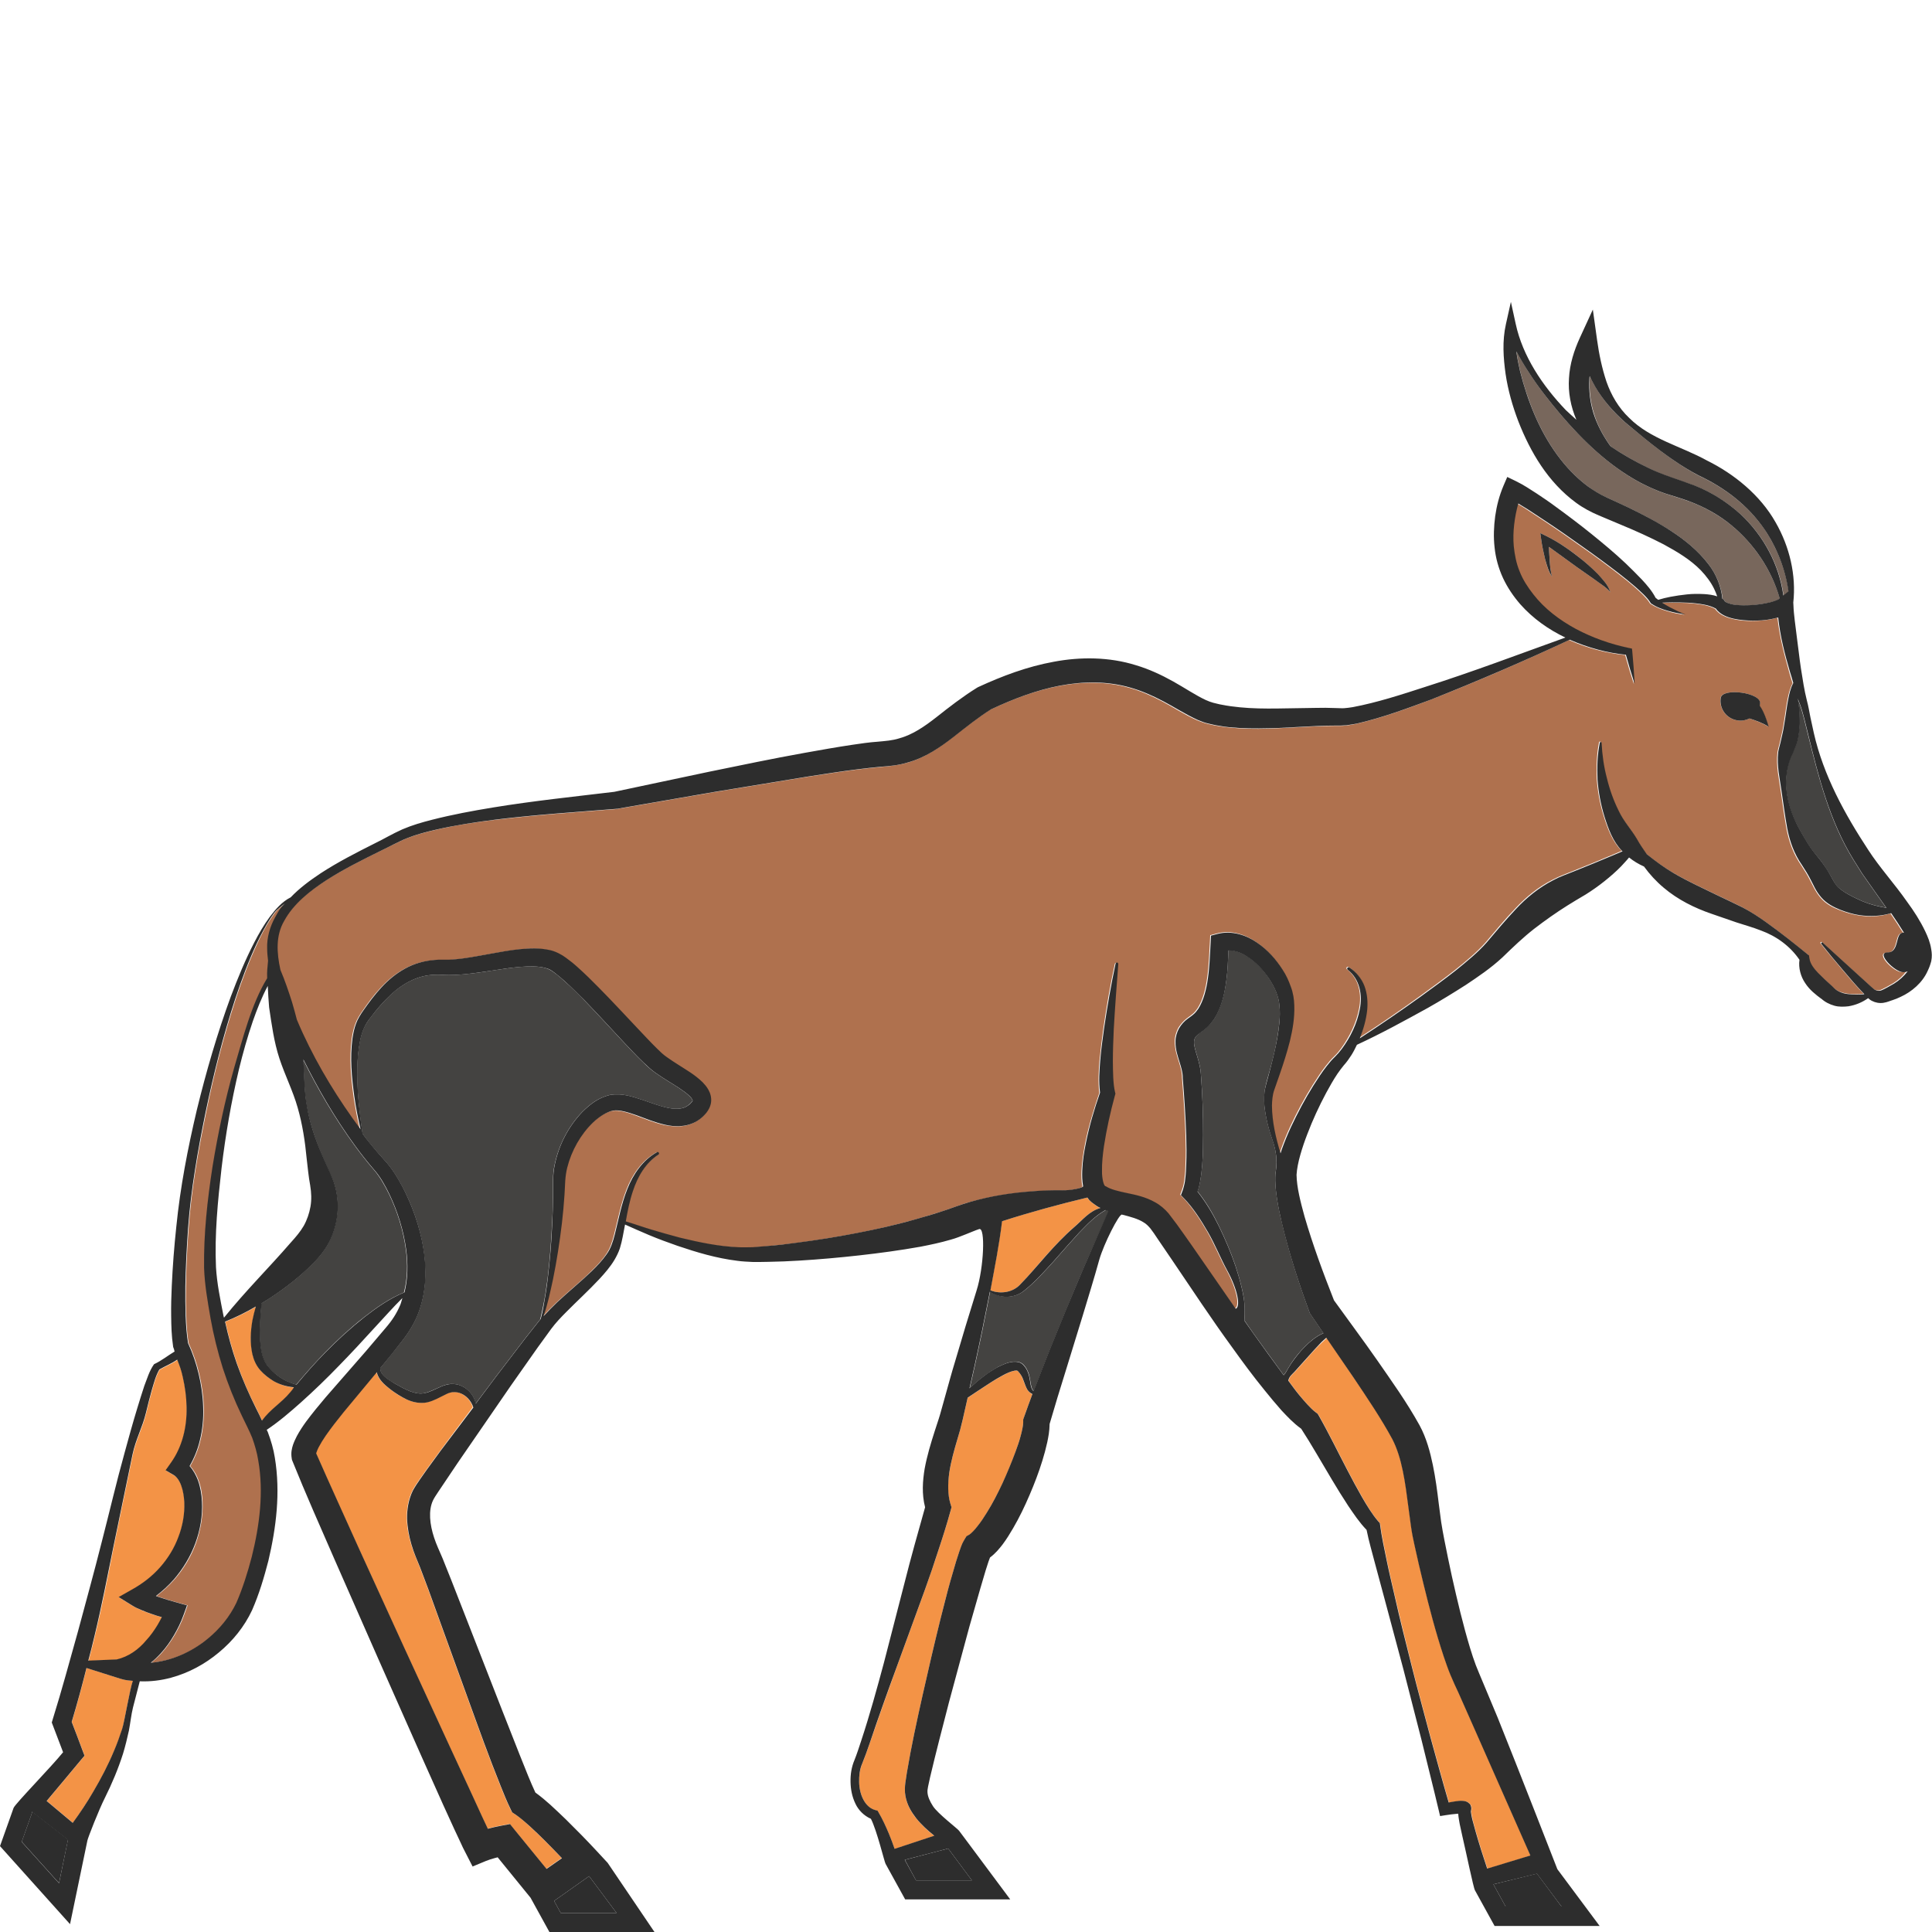 <?xml version="1.0" encoding="utf-8"?>
<!-- Generator: Adobe Illustrator 24.1.2, SVG Export Plug-In . SVG Version: 6.00 Build 0)  -->
<svg version="1.1" id="Layer_1" xmlns="http://www.w3.org/2000/svg" xmlns:xlink="http://www.w3.org/1999/xlink" x="0px" y="0px"
	 viewBox="0 0 128 128" style="enable-background:new 0 0 128 128;" xml:space="preserve">
<style type="text/css">
	.st0{fill:#444341;}
	.st1{fill:#AF714E;}
	.st2{fill:#F39346;}
	.st3{fill:#2D2D2D;}
	.st4{fill:#78675C;}
	.st5{fill:#E5B693;}
</style>
<g>
	<path class="st0" d="M26.89,82.79c-0.17-1.27-0.56-2.53-1.12-3.69c-0.29-0.58-0.6-1.14-1.01-1.61c-0.45-0.52-0.87-1.06-1.28-1.62
		c-1.3-1.79-2.42-3.7-3.4-5.68c0.07,1.01,0.06,2.05,0.23,3.04c0.19,1.13,0.56,2.22,1.01,3.28c0.22,0.53,0.47,1.05,0.69,1.57
		c0.26,0.61,0.37,1.3,0.35,1.99c-0.02,0.69-0.18,1.38-0.47,2.02c-0.27,0.64-0.77,1.22-1.17,1.62c-0.85,0.86-1.78,1.59-2.77,2.24
		c-0.21,0.14-0.42,0.27-0.64,0.4c-0.03,0.41-0.07,0.81-0.09,1.21c-0.03,0.69-0.03,1.39,0.1,2.03c0.07,0.32,0.18,0.62,0.35,0.85
		c0.21,0.25,0.44,0.5,0.71,0.7c0.36,0.27,0.78,0.47,1.24,0.6c0.61-0.73,1.24-1.44,1.9-2.12c0.82-0.84,1.69-1.64,2.62-2.37
		c0.8-0.62,1.66-1.23,2.62-1.62C27,84.73,27.02,83.75,26.89,82.79z"/>
	<path class="st0" d="M36.28,84.7c0.15-1.23,0.24-2.48,0.3-3.72c0.04-0.62,0.06-1.24,0.06-1.86l0-0.93c0-0.34,0.03-0.68,0.1-1
		c0.27-1.31,0.89-2.53,1.83-3.52c0.49-0.48,1.03-0.94,1.85-1.13c0.84-0.13,1.5,0.13,2.11,0.32c0.61,0.21,1.18,0.43,1.73,0.54
		c0.55,0.11,1.01,0.08,1.33-0.17c0.19-0.13,0.31-0.32,0.29-0.32c0.02,0.01-0.03-0.14-0.22-0.31c-0.36-0.34-0.9-0.66-1.43-0.99
		c-0.27-0.17-0.54-0.34-0.82-0.54c-0.28-0.2-0.55-0.44-0.78-0.67c-0.47-0.45-0.9-0.91-1.33-1.37c-0.86-0.92-1.7-1.84-2.56-2.73
		c-0.43-0.45-0.87-0.88-1.32-1.28c-0.22-0.2-0.45-0.4-0.67-0.56c-0.24-0.18-0.38-0.26-0.63-0.33c-0.48-0.13-1.08-0.12-1.67-0.07
		c-0.6,0.05-1.21,0.15-1.83,0.24c-0.62,0.1-1.25,0.19-1.9,0.25c-0.32,0.03-0.65,0.05-0.99,0.05c-0.36,0-0.63-0.04-0.92-0.02
		c-1.14,0.02-2.18,0.59-3.04,1.43c-0.43,0.42-0.82,0.88-1.2,1.37c-0.2,0.26-0.34,0.46-0.46,0.73c-0.12,0.26-0.2,0.55-0.26,0.84
		c-0.24,1.18-0.21,2.44-0.13,3.67c0.07,0.83,0.17,1.65,0.29,2.48c0.06,0.08,0.12,0.17,0.18,0.25c0.41,0.53,0.83,1.03,1.28,1.52
		c0.5,0.54,0.87,1.16,1.2,1.78c0.65,1.25,1.12,2.58,1.36,3.98c0.23,1.4,0.22,2.9-0.3,4.31c-0.25,0.69-0.68,1.38-1.11,1.92
		c-0.42,0.54-0.85,1.07-1.28,1.6l-0.15,0.18c0,0.12,0.02,0.24,0.09,0.34c0.19,0.28,0.53,0.49,0.86,0.68
		c0.67,0.37,1.4,0.79,2.01,0.63c0.32-0.07,0.67-0.26,1.05-0.42c0.17-0.08,0.44-0.17,0.67-0.18c0.24-0.01,0.49,0.03,0.7,0.13
		c0.43,0.2,0.75,0.56,0.89,0.98c0.02,0.06,0.03,0.13,0.05,0.2l1.38-1.84l1.89-2.47l0.97-1.23c0.01-0.02,0.03-0.03,0.04-0.05
		c0.07-0.28,0.13-0.57,0.19-0.86C36.11,85.94,36.2,85.32,36.28,84.7z"/>
	<path class="st1" d="M16.75,95.26c-0.18-0.45-0.45-0.96-0.69-1.47c-0.48-1.02-0.91-2.07-1.26-3.15c-0.35-1.08-0.61-2.18-0.81-3.29
		c-0.19-1.11-0.39-2.2-0.43-3.36c-0.04-2.27,0.22-4.49,0.56-6.7c0.36-2.2,0.82-4.39,1.43-6.53c0.56-1.9,1.16-4.25,2.19-5.95
		c-0.02-0.53,0.01-0.62,0.06-1.16c-0.03-0.26-0.06-0.53-0.06-0.8c-0.02-0.72,0.19-1.46,0.53-2.08c0.28-0.49,0.26-0.52,0.64-0.91
		c-0.57,0.44-0.59,0.44-0.94,0.96c-0.36,0.54-0.66,1.12-0.93,1.71c-0.55,1.18-1,2.39-1.41,3.63c-0.81,2.47-1.45,4.99-1.97,7.53
		c-0.52,2.54-0.98,5.1-1.16,7.68c-0.1,1.29-0.16,2.59-0.18,3.88c-0.01,0.64-0.01,1.29,0.02,1.93c0.02,0.61,0.06,1.27,0.16,1.81
		c0.31,0.67,0.53,1.33,0.7,2.03c0.17,0.72,0.28,1.45,0.3,2.2c0.02,0.75-0.04,1.51-0.23,2.25c-0.14,0.58-0.37,1.14-0.67,1.66
		c0.26,0.29,0.44,0.62,0.55,0.93c0.18,0.48,0.25,0.96,0.27,1.43c0.04,0.95-0.13,1.88-0.44,2.76c-0.32,0.88-0.81,1.69-1.42,2.39
		c-0.36,0.41-0.76,0.77-1.19,1.1c0.06,0.02,0.11,0.04,0.17,0.06c0.41,0.14,0.83,0.27,1.25,0.38l0.64,0.18l-0.22,0.61
		c-0.18,0.51-0.39,0.92-0.64,1.36c-0.25,0.42-0.54,0.83-0.88,1.21c-0.2,0.22-0.43,0.42-0.66,0.62c1.34-0.11,2.69-0.7,3.76-1.58
		c0.8-0.65,1.47-1.47,1.91-2.39c0.42-0.93,0.76-2.01,1.02-3.05c0.52-2.1,0.8-4.29,0.46-6.38C17.07,96.25,16.92,95.75,16.75,95.26z"
		/>
	<path class="st2" d="M30.41,92.27c-0.16-0.05-0.32-0.05-0.48-0.04c-0.17,0.03-0.28,0.07-0.47,0.17c-0.35,0.17-0.7,0.38-1.17,0.5
		c-0.48,0.11-0.97-0.01-1.36-0.19c-0.39-0.18-0.74-0.4-1.07-0.66c-0.32-0.26-0.67-0.52-0.86-0.96c-0.03-0.06-0.04-0.12-0.05-0.19
		l-2.2,2.65c-0.42,0.52-0.83,1.04-1.19,1.56c-0.18,0.26-0.35,0.52-0.47,0.77c-0.06,0.12-0.11,0.24-0.14,0.33
		c-0.01,0.03-0.01,0.05-0.02,0.07c0.9,2.07,1.9,4.23,2.85,6.34l2.95,6.46l2.97,6.45l1.49,3.22l0.74,1.61l0.37,0.79
		c0.3-0.08,0.57-0.14,0.88-0.2l0.59-0.11l0.38,0.47l2.04,2.5l1.02-0.71c-0.37-0.39-0.74-0.78-1.12-1.15
		c-0.32-0.32-0.65-0.64-0.98-0.94c-0.32-0.3-0.67-0.6-0.96-0.79l-0.24-0.16l-0.1-0.21c-0.27-0.55-0.45-1.02-0.65-1.51l-0.57-1.45
		c-0.37-0.97-0.73-1.94-1.08-2.91l-2.11-5.82l-1.05-2.9l-0.54-1.43c-0.16-0.42-0.42-0.98-0.57-1.51c-0.16-0.54-0.28-1.11-0.29-1.72
		c-0.01-0.6,0.08-1.25,0.38-1.85c0.16-0.31,0.32-0.52,0.47-0.74l0.45-0.64l0.92-1.26l2.15-2.88C31.19,92.78,30.82,92.4,30.41,92.27z
		"/>
	<polygon class="st3" points="37.15,126.74 40.85,126.74 39.03,124.3 36.71,125.94 	"/>
	<path class="st2" d="M17.27,90.8c-0.29-0.31-0.44-0.7-0.53-1.07c-0.18-0.76-0.12-1.51,0-2.23c0.06-0.32,0.14-0.63,0.23-0.93
		c-0.65,0.38-1.33,0.72-2.04,1c0.21,0.94,0.46,1.87,0.78,2.78c0.36,1.03,0.79,2.03,1.29,3c0.18,0.37,0.18,0.38,0.38,0.78
		c0.54-0.76,1.27-1.16,1.86-1.87c0.09-0.11,0.19-0.22,0.28-0.33c-0.46-0.04-0.92-0.17-1.33-0.4C17.83,91.33,17.53,91.09,17.27,90.8z
		"/>
	<path class="st0" d="M118.35,52.39c0.09,0.8,0.35,1.58,0.72,2.29c0.38,0.7,0.76,1.39,1.22,1.93c0.29,0.33,0.55,0.69,0.78,1.06
		c0.24,0.38,0.41,0.75,0.56,0.95c0.29,0.4,1.1,0.8,1.76,1.09c0.49,0.2,1.02,0.34,1.57,0.43l-0.96-1.36l-0.64-0.91l-0.59-0.94
		c-1.57-2.55-2.29-5.46-2.99-8.27c-0.18-0.7-0.33-1.43-0.57-2.07c-0.04-0.11-0.08-0.21-0.12-0.32c0.07,0.44,0.13,0.89,0.13,1.35
		c0.02,0.43-0.03,0.86-0.11,1.3c-0.04,0.22-0.12,0.44-0.21,0.65l-0.14,0.3l-0.11,0.22C118.39,50.75,118.26,51.59,118.35,52.39z"/>
	<path class="st4" d="M114.2,39.72l0.07,0.11c0.05,0.09,0.39,0.22,0.71,0.25c0.33,0.04,0.69,0.05,1.04,0.02
		c0.35-0.02,0.71-0.08,1.05-0.14c0.32-0.06,0.71-0.19,0.84-0.29l0.01-0.01c-0.56-1.93-1.71-3.62-3.2-4.85
		c-0.84-0.69-1.79-1.21-2.8-1.59c-0.51-0.18-1.01-0.33-1.6-0.52c-0.56-0.19-1.11-0.44-1.63-0.71c-2.09-1.12-3.78-2.77-5.27-4.5
		c-0.74-0.88-1.45-1.77-2.08-2.74c-0.31-0.47-0.6-0.96-0.87-1.46c0.06,0.44,0.15,0.89,0.25,1.32c0.25,0.99,0.57,1.96,0.97,2.9
		c0.8,1.86,1.98,3.58,3.53,4.73c0.39,0.28,0.79,0.53,1.24,0.73c0.48,0.22,0.97,0.44,1.45,0.67c0.96,0.47,1.92,0.97,2.83,1.56
		c0.91,0.59,1.78,1.3,2.46,2.19c0.52,0.67,0.84,1.48,0.93,2.29L114.2,39.72z"/>
	<path class="st2" d="M5.74,110.51c-0.3,1.19-0.62,2.38-0.98,3.57c0.24,0.63,0.48,1.27,0.72,1.9l0.13,0.34l-0.23,0.27
		c-0.76,0.91-1.51,1.82-2.28,2.73l1.73,1.45c0.48-0.66,0.94-1.36,1.36-2.07c0.52-0.88,0.99-1.78,1.38-2.72
		c0.2-0.47,0.38-0.94,0.53-1.43c0.15-0.48,0.5-2.64,0.71-3.19c-0.48-0.03-0.65-0.08-1.11-0.23L5.74,110.51z"/>
	<path class="st3" d="M2.09,120.19l-0.65,1.83l2.47,2.74l0.6-2.89l-2.39-1.86C2.12,120.08,2.11,120.14,2.09,120.19z"/>
	<path class="st2" d="M10.74,107.16c-0.21-0.07-0.43-0.13-0.64-0.2c-0.22-0.08-0.44-0.16-0.66-0.25c-0.22-0.09-0.44-0.19-0.69-0.34
		l-0.87-0.54l0.9-0.51c0.69-0.39,1.32-0.88,1.85-1.47c0.52-0.59,0.94-1.27,1.21-2.01c0.27-0.74,0.42-1.52,0.39-2.29
		c-0.01-0.38-0.08-0.76-0.2-1.09c-0.11-0.33-0.31-0.6-0.49-0.71l-0.55-0.32l0.36-0.51c0.74-1.04,1.06-2.35,1.03-3.67
		c-0.01-0.66-0.1-1.33-0.25-1.99c-0.12-0.53-0.18-0.66-0.37-1.16c-0.42,0.29-0.73,0.39-1.18,0.65c-0.24,0.39-0.37,0.91-0.51,1.39
		c-0.14,0.49-0.26,0.98-0.38,1.48c-0.24,0.99-0.68,1.76-0.89,2.76l-1.24,5.99c-0.4,2-0.78,4.01-1.27,6
		c-0.16,0.7-0.25,0.98-0.42,1.67l1.89-0.08c0.75-0.18,1.43-0.64,1.97-1.25c0.27-0.3,0.52-0.64,0.74-1
		C10.56,107.52,10.65,107.34,10.74,107.16z"/>
	<path class="st4" d="M106.66,29.5c0.02,0.03,0.05,0.06,0.08,0.1c0.79,0.52,1.61,1,2.45,1.4c0.99,0.51,1.97,0.77,3.14,1.2
		c1.11,0.44,2.14,1.1,3.02,1.9c1.53,1.43,2.55,3.36,2.82,5.37l0.34-0.27c-0.22-1.49-0.78-2.9-1.59-4.11
		c-1.08-1.57-2.58-2.73-4.34-3.56c-1.76-0.92-3.34-2.25-4.89-3.53c-0.76-0.67-1.46-1.45-1.98-2.35c-0.14-0.23-0.26-0.47-0.37-0.71
		c-0.01,0.07-0.02,0.14-0.02,0.21c-0.03,0.76,0.05,1.52,0.29,2.26C105.82,28.13,106.19,28.83,106.66,29.5z"/>
	<polygon class="st3" points="99.75,126.31 103.45,126.31 101.83,124.13 98.94,124.84 	"/>
	<path class="st1" d="M125.01,63.12c0.81,0,0.47-1.31,1.04-1.31c0.01,0,0.02,0,0.04,0c-0.26-0.42-0.54-0.85-0.83-1.27l-0.02-0.02
		c-0.67,0.21-1.39,0.24-2.1,0.13c-0.45-0.07-0.87-0.2-1.28-0.36c-0.41-0.16-0.88-0.38-1.25-0.82c-0.37-0.44-0.51-0.83-0.69-1.15
		c-0.17-0.34-0.37-0.66-0.58-0.98c-0.53-0.76-0.82-1.59-0.98-2.43c-0.15-0.84-0.26-1.66-0.38-2.48c-0.11-0.82-0.32-1.64-0.22-2.58
		c0.02-0.12,0.05-0.24,0.08-0.36l0.07-0.27l0.12-0.53c0.09-0.36,0.14-0.74,0.2-1.12c0.06-0.39,0.11-0.79,0.19-1.2
		c0.07-0.36,0.16-0.75,0.34-1.1c-0.08-0.26-0.16-0.51-0.23-0.77c-0.33-1.18-0.63-2.32-0.77-3.57c-0.16,0.04-0.32,0.07-0.48,0.11
		c-0.41,0.07-0.82,0.1-1.23,0.1c-0.41,0-0.82-0.03-1.24-0.13c-0.21-0.05-0.42-0.11-0.64-0.22c-0.18-0.09-0.38-0.22-0.54-0.45
		c-0.22-0.12-0.51-0.22-0.81-0.27c-0.34-0.06-0.69-0.1-1.04-0.12c-0.36-0.02-0.72-0.02-1.08-0.02c-0.21,0-0.42,0.01-0.63,0.02
		c0.15,0.1,0.32,0.2,0.49,0.29c0.34,0.18,0.69,0.35,1.05,0.49c-0.39-0.05-0.77-0.12-1.15-0.24c-0.38-0.11-0.76-0.25-1.12-0.49
		l-0.02-0.01l-0.04-0.07c-0.23-0.35-0.61-0.69-0.97-1.01c-0.36-0.32-0.75-0.63-1.14-0.93c-0.78-0.6-1.57-1.19-2.38-1.75
		c-0.8-0.57-1.61-1.14-2.43-1.68l-1.23-0.81c-0.19-0.12-0.39-0.25-0.59-0.36c-0.25,0.9-0.39,1.89-0.3,2.82
		c0.06,0.58,0.17,1.15,0.39,1.68c0.22,0.53,0.55,1.05,0.91,1.52c0.73,0.95,1.73,1.7,2.82,2.29c1.09,0.59,2.3,1.02,3.52,1.26
		l0.19,0.04l0.02,0.15c0.07,0.73,0.12,1.46,0.16,2.19c-0.21-0.64-0.4-1.29-0.58-1.93c-1.27-0.13-2.5-0.46-3.68-0.98
		c-0.01-0.01-0.02-0.01-0.03-0.02c-3.01,1.41-6.09,2.74-9.2,3.97c-1.6,0.6-3.19,1.19-4.92,1.59c-0.22,0.04-0.45,0.09-0.69,0.11
		c-0.12,0.02-0.26,0.02-0.38,0.02l-0.31,0c-0.41,0-0.83,0.02-1.25,0.03l-2.55,0.13c-0.86,0.04-1.73,0.06-2.62,0
		c-0.44-0.03-0.89-0.07-1.34-0.15c-0.22-0.03-0.45-0.09-0.68-0.14c-0.24-0.06-0.49-0.15-0.71-0.24c-0.87-0.39-1.57-0.86-2.29-1.24
		c-0.72-0.38-1.44-0.7-2.2-0.91c-1.5-0.43-3.1-0.42-4.67-0.12c-1.56,0.3-3.08,0.88-4.55,1.57c-0.85,0.55-1.64,1.17-2.48,1.83
		c-0.85,0.66-1.87,1.38-3.08,1.7c-0.58,0.17-1.23,0.22-1.75,0.27c-0.49,0.04-1.02,0.11-1.54,0.17c-1.05,0.13-2.1,0.3-3.16,0.46
		l-6.33,1.04l-6.34,1.1l-0.03,0.01l-0.01,0c-2.73,0.22-5.41,0.39-8.09,0.72c-1.34,0.16-2.67,0.36-3.97,0.67
		c-0.65,0.15-1.29,0.32-1.9,0.56c-0.57,0.24-1.21,0.59-1.81,0.87c-1.21,0.6-2.42,1.2-3.54,1.92c-1.11,0.71-2.18,1.57-2.79,2.69
		c-0.57,0.98-0.5,2.12-0.25,3.25c0.3,0.71,0.54,1.42,0.77,2.14c0.11,0.39,0.22,0.77,0.32,1.16c0.13,0.3,0.26,0.61,0.4,0.91
		c1.03,2.25,2.34,4.37,3.82,6.35c-0.17-0.73-0.31-1.47-0.42-2.21c-0.17-1.24-0.29-2.51-0.12-3.8c0.05-0.32,0.11-0.65,0.23-0.97
		c0.11-0.32,0.31-0.64,0.49-0.89c0.36-0.53,0.74-1.04,1.19-1.52c0.44-0.48,0.96-0.92,1.56-1.25c0.6-0.34,1.29-0.53,1.97-0.58
		c0.34-0.03,0.7-0.01,0.97-0.02c0.29-0.01,0.59-0.04,0.89-0.08c0.6-0.08,1.21-0.2,1.83-0.31c0.62-0.11,1.25-0.22,1.9-0.3
		c0.65-0.07,1.33-0.11,2.07,0.06c0.37,0.07,0.78,0.3,1.04,0.5c0.28,0.2,0.54,0.41,0.78,0.63c0.48,0.43,0.94,0.88,1.38,1.33
		c0.89,0.9,1.74,1.82,2.6,2.73c0.43,0.45,0.86,0.91,1.28,1.33c0.22,0.21,0.41,0.39,0.64,0.56c0.23,0.17,0.49,0.33,0.75,0.5
		c0.52,0.34,1.08,0.65,1.63,1.17c0.14,0.14,0.28,0.29,0.39,0.51c0.12,0.21,0.21,0.51,0.17,0.82c-0.04,0.3-0.18,0.55-0.33,0.72
		c-0.15,0.18-0.29,0.31-0.46,0.43c-0.34,0.25-0.77,0.39-1.17,0.42c-0.4,0.03-0.77-0.02-1.12-0.09c-0.68-0.16-1.28-0.41-1.85-0.62
		c-0.56-0.21-1.14-0.38-1.56-0.31c-0.42,0.07-0.93,0.4-1.33,0.79c-0.82,0.79-1.43,1.87-1.71,2.99c-0.07,0.28-0.12,0.57-0.13,0.85
		l-0.05,0.94c-0.04,0.63-0.1,1.26-0.17,1.88c-0.15,1.25-0.34,2.49-0.59,3.72c-0.18,0.82-0.35,1.66-0.63,2.45
		c0.29-0.32,0.58-0.62,0.89-0.91c0.77-0.72,1.57-1.36,2.3-2.07c0.36-0.35,0.71-0.71,0.98-1.11c0.28-0.38,0.42-0.82,0.55-1.32
		c0.25-0.98,0.44-2.02,0.83-3.01c0.38-0.98,1.02-1.92,1.96-2.44c0.05-0.03,0.1-0.01,0.13,0.03c0.03,0.04,0.01,0.1-0.03,0.13
		c-0.85,0.56-1.38,1.47-1.69,2.42c-0.22,0.65-0.34,1.32-0.47,2c0.6,0.18,1.12,0.37,1.69,0.54c0.63,0.19,1.27,0.38,1.91,0.54
		c1.28,0.32,2.58,0.58,3.86,0.63c0.32,0.02,0.64,0,0.95,0c0.33-0.02,0.65-0.04,0.98-0.08c0.65-0.06,1.31-0.14,1.96-0.22
		c1.31-0.17,2.61-0.39,3.91-0.63c1.29-0.25,2.58-0.54,3.83-0.89c0.62-0.18,1.25-0.36,1.84-0.55c0.3-0.09,0.58-0.2,0.87-0.3
		c0.33-0.12,0.67-0.24,1.01-0.33c1.35-0.38,2.7-0.59,4.06-0.7c0.68-0.06,1.36-0.07,2.04-0.07c0.5,0.02,1.41-0.15,1.39-0.27
		c-0.07-0.37-0.07-0.7-0.06-1.02c0.03-0.64,0.13-1.24,0.24-1.83c0.23-1.15,0.57-2.25,0.94-3.35c-0.09-0.76-0.04-1.42,0.01-2.11
		c0.07-0.73,0.16-1.45,0.26-2.17c0.21-1.43,0.45-2.86,0.76-4.27c0.01-0.05,0.06-0.08,0.11-0.07c0.05,0.01,0.08,0.05,0.07,0.1
		c-0.11,1.44-0.22,2.87-0.3,4.31c-0.03,0.72-0.06,1.43-0.06,2.14c0.01,0.7,0.01,1.45,0.14,2.02l0.03,0.12l-0.04,0.14
		c-0.3,1.1-0.55,2.23-0.72,3.34c-0.08,0.56-0.14,1.11-0.13,1.64c-0.01,0.51,0.14,1.05,0.25,1.01c0.3,0.21,0.83,0.33,1.4,0.45
		c0.57,0.12,1.22,0.26,1.88,0.62c0.32,0.18,0.63,0.45,0.88,0.73c0.22,0.27,0.39,0.5,0.56,0.74c0.35,0.48,0.68,0.96,1.02,1.44
		l2.87,4.09c0.33-0.15,0.13-1.26-0.57-2.55c-0.45-0.83-0.8-1.71-1.27-2.53c-0.47-0.81-0.99-1.61-1.59-2.24l-0.2-0.21l0.13-0.35
		c0.07-0.19,0.14-0.47,0.16-0.78c0.04-0.29,0.05-0.61,0.06-0.92c0.03-0.62,0.02-1.26,0-1.89c-0.04-1.27-0.13-2.55-0.23-3.82l0-0.02
		l0-0.03c0-0.29-0.09-0.62-0.21-1c-0.11-0.38-0.28-0.81-0.27-1.38c0-0.29,0.1-0.6,0.24-0.87c0.16-0.25,0.36-0.47,0.56-0.62
		c0.25-0.18,0.31-0.23,0.43-0.33c0.11-0.1,0.2-0.22,0.29-0.35c0.34-0.54,0.53-1.28,0.63-2.03c0.11-0.76,0.13-1.54,0.18-2.36
		l0.02-0.44l0.41-0.11c0.99-0.27,1.96,0.08,2.64,0.57c0.71,0.48,1.26,1.11,1.7,1.8c0.22,0.35,0.39,0.73,0.54,1.12
		c0.14,0.4,0.21,0.84,0.23,1.24c0.04,0.83-0.11,1.61-0.29,2.36c-0.19,0.75-0.43,1.48-0.67,2.19l-0.37,1.06
		c-0.11,0.32-0.14,0.68-0.15,1.03c0.01,1.05,0.24,2.12,0.57,3.16c0.03-0.09,0.06-0.19,0.09-0.28c0.18-0.5,0.38-0.99,0.6-1.46
		c0.44-0.95,0.93-1.86,1.48-2.74c0.28-0.44,0.56-0.88,0.89-1.3c0.16-0.21,0.35-0.43,0.55-0.62c0.16-0.15,0.31-0.33,0.45-0.52
		c0.56-0.77,1.01-1.68,1.19-2.63c0.19-0.93,0.01-1.99-0.8-2.61c-0.04-0.03-0.05-0.09-0.02-0.13c0.03-0.04,0.09-0.05,0.13-0.02
		c0.44,0.28,0.82,0.72,1,1.23c0.19,0.51,0.23,1.07,0.18,1.59c-0.06,0.65-0.24,1.27-0.49,1.87c1.36-0.88,2.72-1.81,4.03-2.76
		c0.78-0.57,1.56-1.13,2.31-1.72c0.74-0.59,1.49-1.21,2.06-1.86c0.61-0.72,1.25-1.5,1.95-2.23c0.69-0.74,1.51-1.42,2.46-1.9
		c0.23-0.12,0.47-0.23,0.72-0.33l0.66-0.26c0.43-0.17,0.87-0.35,1.31-0.53l1.32-0.55c0.19-0.08,0.4-0.17,0.59-0.25
		c-0.01-0.01-0.02-0.02-0.04-0.03c-0.61-0.63-0.91-1.47-1.16-2.27c-0.25-0.8-0.4-1.63-0.46-2.45c-0.03-0.82-0.01-1.64,0.15-2.44
		c0.01-0.03,0.04-0.06,0.07-0.05c0.03,0.01,0.05,0.03,0.05,0.06l0,0c0.04,0.79,0.15,1.58,0.35,2.33c0.18,0.76,0.44,1.49,0.78,2.16
		c0.33,0.69,0.84,1.24,1.21,1.87c0.2,0.35,0.42,0.67,0.65,1.01c0.58,0.47,1.17,0.9,1.79,1.26c0.95,0.56,1.95,1,2.98,1.51
		c0.52,0.25,1.05,0.49,1.58,0.76c0.52,0.28,1.03,0.6,1.52,0.95c0.98,0.7,1.89,1.42,2.83,2.19l0.05,0.04l0.03,0.2
		c0.06,0.38,0.29,0.66,0.56,0.94c0.28,0.28,0.59,0.58,0.93,0.88l0.04,0.04l0.01,0.01c0.12,0.12,0.25,0.24,0.42,0.32
		c0.17,0.07,0.38,0.14,0.6,0.17c0.33,0.05,0.7,0.04,1.08,0.01l-0.01-0.01c-0.51-0.53-0.98-1.08-1.45-1.64
		c-0.47-0.56-0.94-1.11-1.39-1.68c-0.02-0.03-0.02-0.07,0.01-0.09c0.02-0.02,0.06-0.02,0.08,0l3.22,2.93l0.2,0.17
		c0.05,0.04,0.09,0.06,0.15,0.07c0.1,0.03,0.21,0.03,0.3,0c0.06-0.02,0.25-0.12,0.41-0.2c0.15-0.08,0.3-0.17,0.44-0.25
		c0.36-0.22,0.65-0.49,0.87-0.8c-0.09,0.03-0.19,0.06-0.29,0.06C125.48,64.44,124.2,63.12,125.01,63.12z M105.61,38.37l-1.14-0.8
		l-1.85-1.34c0.01,0.25,0.02,0.49,0.04,0.74c0.01,0.21,0.03,0.42,0.05,0.63c0.03,0.21,0.05,0.42,0.13,0.61
		c-0.27-0.35-0.37-0.78-0.48-1.19c-0.1-0.42-0.19-0.83-0.25-1.26l-0.06-0.44l0.43,0.21c0.44,0.22,0.84,0.46,1.23,0.73
		c0.39,0.26,0.77,0.55,1.13,0.84c0.36,0.3,0.71,0.62,1.04,0.96c0.31,0.35,0.67,0.7,0.81,1.18
		C106.39,38.88,105.98,38.64,105.61,38.37z M115.9,47.6c-0.23,0.12-0.5,0.17-0.78,0.13c-0.72-0.1-1.23-0.76-1.13-1.48
		c0.1-0.72,2.72-0.36,2.61,0.36c-0.01,0.05-0.02,0.1-0.04,0.14c0.17,0.24,0.38,0.65,0.59,1.39C116.82,47.93,116.31,47.73,115.9,47.6
		z"/>
	<path class="st2" d="M86.67,89.91l-0.89,0.99c-0.15,0.15-0.35,0.3-0.41,0.58c0.28,0.37,0.44,0.61,0.73,0.96
		c0.34,0.42,0.75,0.88,1.05,1.11l0.17,0.13l0.06,0.1c0.7,1.23,1.28,2.44,1.91,3.64c0.31,0.6,0.63,1.19,0.96,1.77
		c0.33,0.57,0.68,1.16,1.07,1.6l0.12,0.13l0.02,0.16c0.09,0.69,0.28,1.54,0.43,2.31c0.16,0.79,0.35,1.57,0.53,2.36
		c0.36,1.57,0.75,3.13,1.14,4.69c0.39,1.56,0.82,3.12,1.23,4.67c0.4,1.44,0.79,2.88,1.21,4.32c0.15-0.03,0.3-0.06,0.46-0.08
		c0.14-0.02,0.28-0.03,0.45-0.03c0.04,0,0.1,0.01,0.16,0.02c0.07,0.03,0.15,0,0.32,0.18c0.09,0.08,0.13,0.3,0.1,0.39
		c-0.01,0.04-0.02,0.06-0.02,0.09c0.01,0.15,0.07,0.42,0.12,0.65l0.2,0.73c0.23,0.81,0.49,1.62,0.76,2.43l2.86-0.87l-3.75-8.49
		l-1.01-2.28l-0.26-0.56l-0.27-0.62c-0.16-0.41-0.31-0.82-0.45-1.23c-0.54-1.63-0.96-3.26-1.36-4.89c-0.2-0.82-0.39-1.64-0.57-2.46
		c-0.09-0.4-0.18-0.84-0.24-1.28l-0.17-1.26c-0.21-1.63-0.42-3.26-1.06-4.5c-0.72-1.37-1.68-2.77-2.6-4.13l-1.76-2.59
		c-0.11,0.09-0.22,0.2-0.33,0.3C87.26,89.25,86.96,89.57,86.67,89.91z"/>
	<path class="st0" d="M84.61,79.44c-0.08-0.53-0.15-1.06-0.11-1.68c0.01-0.07,0.02-0.14,0.03-0.21c0.1-0.68,0.01-1.36-0.22-2.01
		c-0.26-0.73-0.45-1.49-0.54-2.29c-0.02-0.39-0.03-0.8,0.06-1.21c0.08-0.39,0.19-0.74,0.29-1.1c0.2-0.72,0.38-1.45,0.5-2.17
		c0.12-0.72,0.22-1.44,0.15-2.12c-0.05-0.68-0.32-1.27-0.71-1.85c-0.38-0.57-0.87-1.08-1.42-1.43c-0.41-0.27-0.85-0.42-1.25-0.42
		c-0.03,0.64-0.05,1.3-0.14,1.97c-0.11,0.83-0.29,1.71-0.79,2.55c-0.14,0.2-0.29,0.4-0.48,0.58c-0.18,0.17-0.45,0.35-0.53,0.41
		c-0.24,0.19-0.32,0.32-0.34,0.54c-0.04,0.5,0.44,1.31,0.46,2.33l0-0.05c0.1,1.3,0.14,2.59,0.14,3.9c0,0.65-0.01,1.31-0.06,1.97
		c-0.03,0.33-0.06,0.66-0.12,1c-0.04,0.25-0.09,0.5-0.19,0.78c0.58,0.72,1.02,1.48,1.4,2.26c0.43,0.88,0.81,1.77,1.12,2.69
		c0.15,0.46,0.29,0.93,0.4,1.4c0.11,0.47,0.21,0.96,0.19,1.47c-0.01,0.25,0,0.5,0.01,0.75L83,88.28c0.68,0.94,1.35,1.88,2.03,2.8
		c0,0.01,0.01,0.01,0.02,0.02c0.11-0.11,0.21-0.32,0.33-0.51c0.23-0.4,0.52-0.77,0.82-1.11c0.31-0.34,0.65-0.67,1.05-0.93
		c0.13-0.09,0.28-0.16,0.43-0.23l-0.85-1.25l-0.06-0.09l-0.03-0.09c-0.71-1.95-1.34-3.89-1.82-5.92
		C84.8,80.48,84.69,79.97,84.61,79.44z"/>
	<polygon class="st3" points="60.69,124.58 64.39,124.58 62.82,122.47 59.95,123.22 	"/>
	<path class="st0" d="M71.52,81.65c-0.58,0.63-1.15,1.28-1.72,1.93c-0.59,0.64-1.16,1.3-1.87,1.87c-0.66,0.6-1.68,0.58-2.33,0.12
		c-0.01,0.05-0.02,0.1-0.03,0.15c-0.31,1.6-0.64,3.2-0.99,4.79l-0.33,1.46c0.08-0.08,0.16-0.16,0.25-0.23
		c0.49-0.44,1.03-0.84,1.63-1.18c0.31-0.15,0.62-0.31,1.04-0.35c0.1-0.01,0.22,0,0.35,0.03c0.12,0.03,0.28,0.14,0.33,0.22
		c0.14,0.15,0.22,0.33,0.29,0.5c0.12,0.35,0.12,0.69,0.21,0.96c0.02,0.09,0.07,0.17,0.14,0.24c0.24-0.62,0.48-1.23,0.72-1.84
		c0.46-1.2,0.96-2.38,1.44-3.57c0.49-1.18,0.98-2.37,1.5-3.54c0.44-0.99,0.87-1.99,1.32-2.98c-0.06-0.02-0.13-0.05-0.19-0.07
		C72.58,80.54,72.05,81.1,71.52,81.65z"/>
	<path class="st5" d="M97.4,120.08c0-0.01,0.01-0.01,0.01-0.02C97.39,120.08,97.38,120.11,97.4,120.08z"/>
	<path class="st2" d="M69.32,83.16c0.58-0.64,1.18-1.29,1.85-1.87c0.57-0.49,1-1.05,1.73-1.26c-0.23-0.09-0.24-0.12-0.47-0.29
		l-0.12-0.09c-0.05-0.05-0.11-0.1-0.16-0.15c-0.04-0.05-0.09-0.11-0.12-0.16c-1.91,0.46-3.82,0.98-5.65,1.57
		c-0.19,1.57-0.49,3.06-0.77,4.58c0.71,0.28,1.54,0.11,1.99-0.4C68.19,84.49,68.74,83.81,69.32,83.16z"/>
	<path class="st2" d="M68.06,92.07c-0.19-0.33-0.25-0.65-0.38-0.9c-0.07-0.12-0.14-0.23-0.24-0.32c-0.05-0.05-0.04-0.02-0.08-0.04
		c-0.03,0-0.08-0.01-0.14,0.01c-0.24,0.03-0.53,0.17-0.8,0.32c-0.55,0.29-1.08,0.65-1.62,1.01l-0.69,0.46l-0.07,0.31l-0.27,1.19
		c-0.1,0.44-0.22,0.83-0.33,1.22c-0.23,0.77-0.44,1.53-0.55,2.26c-0.11,0.73-0.11,1.45,0.07,2.02l0.08,0.26l-0.06,0.22
		c-0.25,0.91-0.52,1.76-0.81,2.63c-0.28,0.87-0.58,1.72-0.88,2.58l-1.87,5.12c-0.62,1.71-1.23,3.42-1.82,5.14
		c-0.15,0.43-0.3,0.86-0.48,1.3c-0.15,0.36-0.21,0.79-0.2,1.21c0.01,0.82,0.4,1.7,1.1,1.87l0.12,0.03l0.07,0.12
		c0.27,0.46,0.48,0.93,0.68,1.4c0.14,0.33,0.26,0.67,0.38,1.01l2.63-0.87c-0.43-0.33-0.84-0.71-1.21-1.17
		c-0.31-0.39-0.59-0.86-0.7-1.45c-0.06-0.29-0.04-0.65-0.01-0.87l0.1-0.67c0.29-1.74,0.66-3.43,1.04-5.13
		c0.38-1.7,0.77-3.39,1.19-5.07c0.21-0.84,0.42-1.69,0.66-2.53l0.37-1.27l0.21-0.65l0.12-0.34l0.08-0.2
		c0.02-0.05,0.11-0.21,0.17-0.31l0.11-0.18l0.21-0.12c0.09-0.05,0.34-0.29,0.53-0.56c0.21-0.26,0.41-0.56,0.6-0.87
		c0.38-0.62,0.73-1.29,1.05-1.97c0.32-0.68,0.6-1.38,0.86-2.08c0.13-0.35,0.24-0.7,0.34-1.04c0.09-0.33,0.17-0.7,0.17-0.9l0-0.19
		l0.03-0.09c0.18-0.55,0.38-1.07,0.57-1.59C68.26,92.3,68.14,92.2,68.06,92.07z"/>
	<path class="st5" d="M96.66,119.69c0.01-0.01,0.01-0.02,0.01-0.03c0.03-0.06,0,0,0,0C96.67,119.67,96.66,119.68,96.66,119.69z"/>
	<path class="st3" d="M104.84,37.1c-0.37-0.29-0.74-0.58-1.13-0.84c-0.39-0.27-0.79-0.51-1.23-0.73l-0.43-0.21l0.06,0.44
		c0.06,0.43,0.15,0.84,0.25,1.26c0.12,0.41,0.22,0.84,0.48,1.19c-0.08-0.2-0.1-0.41-0.13-0.61c-0.02-0.21-0.04-0.42-0.05-0.63
		c-0.02-0.25-0.03-0.49-0.04-0.74l1.85,1.34l1.14,0.8c0.37,0.28,0.78,0.51,1.08,0.86c-0.14-0.47-0.5-0.83-0.81-1.18
		C105.55,37.71,105.2,37.4,104.84,37.1z"/>
	<path class="st3" d="M127.55,61.7c-0.34-0.71-0.75-1.34-1.19-1.94c-0.85-1.22-1.83-2.28-2.59-3.46c-1.54-2.35-2.96-4.91-3.6-7.74
		l-0.23-1.06c-0.07-0.36-0.13-0.72-0.23-1.09c-0.17-0.67-0.28-1.4-0.39-2.1c-0.11-0.71-0.18-1.43-0.28-2.14
		c-0.08-0.7-0.2-1.43-0.22-2.07l-0.01-0.18c0.2-1.81-0.24-3.69-1.17-5.31c-1.02-1.81-2.75-3.21-4.55-4.1
		c-1.72-0.95-3.75-1.42-5.15-2.82c-0.71-0.67-1.2-1.52-1.51-2.41c-0.3-0.9-0.49-1.82-0.62-2.76l-0.28-2.01l-0.86,1.87
		c-0.38,0.83-0.67,1.73-0.72,2.67c-0.07,0.94,0.12,1.9,0.49,2.76c0,0,0,0,0,0c-0.23-0.21-0.47-0.42-0.7-0.64
		c-1.54-1.61-2.86-3.57-3.32-5.71L100.1,20l-0.33,1.48c-0.25,1.12-0.17,2.22-0.02,3.3c0.16,1.08,0.46,2.13,0.85,3.15
		c0.79,2.01,1.95,4.01,3.82,5.38c0.46,0.34,0.99,0.62,1.51,0.84l1.45,0.61c0.97,0.4,1.92,0.83,2.83,1.3
		c0.9,0.49,1.78,1.01,2.48,1.73c0.34,0.36,0.65,0.76,0.87,1.21c0.08,0.16,0.15,0.34,0.21,0.51c-0.29-0.1-0.58-0.13-0.86-0.15
		c-0.39-0.02-0.77-0.02-1.14,0.02c-0.37,0.04-0.74,0.09-1.1,0.16c-0.27,0.05-0.54,0.12-0.81,0.2c-0.06-0.04-0.12-0.09-0.17-0.13
		c-0.25-0.48-0.58-0.85-0.91-1.21c-0.35-0.37-0.71-0.72-1.07-1.07c-0.73-0.69-1.5-1.33-2.28-1.96c-0.78-0.63-1.58-1.23-2.39-1.82
		c-0.4-0.3-0.82-0.58-1.24-0.86c-0.44-0.28-0.81-0.54-1.38-0.82l-0.56-0.27l-0.25,0.58c-0.29,0.69-0.45,1.33-0.55,2.02
		c-0.09,0.68-0.12,1.37-0.04,2.07c0.07,0.69,0.26,1.38,0.56,2.03c0.3,0.64,0.69,1.21,1.14,1.73c0.84,0.95,1.88,1.68,2.99,2.21
		c-3.09,1.11-6.14,2.27-9.26,3.26c-1.6,0.52-3.23,1.05-4.83,1.35c-0.2,0.03-0.39,0.06-0.57,0.07c-0.09,0.01-0.17,0-0.25,0
		l-0.33-0.01c-0.44-0.02-0.87-0.02-1.3-0.01l-2.55,0.04c-0.84,0.01-1.67,0-2.48-0.08c-0.4-0.04-0.8-0.09-1.19-0.17
		c-0.2-0.03-0.38-0.09-0.57-0.13c-0.17-0.05-0.32-0.1-0.49-0.18c-0.67-0.31-1.39-0.8-2.16-1.23c-0.77-0.43-1.6-0.82-2.48-1.08
		c-1.76-0.55-3.66-0.56-5.42-0.23c-1.77,0.32-3.44,0.95-5.02,1.68l-0.04,0.02l-0.05,0.03c-0.95,0.59-1.84,1.28-2.66,1.93
		c-0.83,0.65-1.61,1.18-2.49,1.42c-0.45,0.14-0.88,0.17-1.42,0.22c-0.58,0.04-1.11,0.12-1.65,0.2c-1.08,0.16-2.14,0.35-3.2,0.54
		c-2.12,0.38-4.22,0.82-6.32,1.25l-6.28,1.33c-2.66,0.32-5.37,0.6-8.05,1.04c-1.34,0.22-2.69,0.47-4.02,0.81
		c-0.67,0.17-1.33,0.36-1.98,0.64c-0.67,0.3-1.21,0.63-1.83,0.93c-1.21,0.61-2.43,1.23-3.58,1.98c-0.69,0.46-1.39,0.97-1.98,1.59
		c-0.58,0.29-1.01,0.8-1.39,1.3c-0.39,0.53-0.72,1.1-1.02,1.68c-0.6,1.16-1.1,2.38-1.56,3.6c-0.9,2.45-1.63,4.97-2.25,7.51
		c-0.6,2.54-1.1,5.12-1.36,7.74c-0.14,1.3-0.24,2.61-0.3,3.92c-0.03,0.66-0.05,1.31-0.04,1.98c0.01,0.67,0.02,1.3,0.13,2.04
		l0.01,0.04l0.03,0.08c0.04,0.09,0.02,0.11,0.06,0.2c-0.45,0.27-0.87,0.61-1.34,0.83l-0.02,0.01l-0.01,0.01
		c-0.32,0.46-0.45,0.95-0.64,1.43C9.4,92.3,9.25,92.79,9.1,93.28c-0.3,0.98-0.57,1.96-0.84,2.95c-0.55,1.97-1.01,3.96-1.52,5.93
		c-0.5,1.98-1.04,3.94-1.57,5.91c-0.55,1.96-1.08,3.93-1.68,5.85l-0.06,0.2l0.08,0.21c0.22,0.59,0.44,1.17,0.67,1.76
		c-0.79,0.98-3.18,3.42-3.28,3.69L0,122.31l4.64,5.17l1.15-5.54c0.04-0.2,0.76-2.04,1.16-2.83c0.47-0.94,0.88-1.92,1.2-2.92
		c0.15-0.5,0.28-1.02,0.39-1.53c0.1-0.53,0.15-1.04,0.27-1.53l0.45-1.74c0.71,0.03,1.42-0.06,2.08-0.24
		c1.17-0.32,2.24-0.9,3.16-1.67c0.92-0.76,1.69-1.71,2.2-2.8c0.48-1.1,0.79-2.16,1.08-3.27c0.52-2.21,0.81-4.51,0.43-6.83
		c-0.09-0.58-0.26-1.15-0.47-1.71c-0.02-0.05-0.04-0.09-0.07-0.14c0.81-0.54,1.54-1.17,2.26-1.81c0.87-0.78,1.71-1.59,2.52-2.43
		c0.81-0.83,1.6-1.68,2.38-2.54c0.61-0.65,1.19-1.32,1.83-1.95c-0.05,0.15-0.08,0.3-0.14,0.45c-0.24,0.57-0.54,1.03-0.97,1.53
		l-1.3,1.53l-2.67,3.06c-0.44,0.52-0.88,1.05-1.31,1.63c-0.21,0.29-0.41,0.59-0.6,0.94c-0.09,0.18-0.18,0.36-0.26,0.59
		c-0.07,0.23-0.15,0.5-0.08,0.91l0.01,0.06l0.02,0.06c0.91,2.26,1.86,4.39,2.81,6.57l2.86,6.5l2.88,6.5l1.45,3.24l0.74,1.62
		l0.38,0.81l0.19,0.41l0.25,0.49l0.39,0.76l0.87-0.36c0.17-0.07,0.41-0.15,0.64-0.21c0.05-0.01,0.1-0.02,0.15-0.04l2.18,2.68
		L36.4,128h6.96l-3.1-4.58l-0.77-0.83c-0.65-0.7-1.31-1.37-1.99-2.04c-0.34-0.33-0.69-0.66-1.05-0.99c-0.3-0.27-0.61-0.53-0.98-0.8
		c-0.16-0.34-0.33-0.74-0.49-1.13l-0.57-1.42l-1.13-2.87l-2.25-5.76l-1.13-2.89l-0.58-1.45c-0.23-0.54-0.41-0.91-0.56-1.37
		c-0.29-0.88-0.39-1.8-0.07-2.47c0.07-0.15,0.21-0.36,0.35-0.57l0.43-0.64l0.86-1.28l3.51-5.1l1.78-2.53l0.9-1.24
		c0.29-0.39,0.63-0.75,0.99-1.11c0.71-0.72,1.48-1.42,2.2-2.19c0.36-0.39,0.71-0.79,1-1.27c0.14-0.24,0.27-0.5,0.36-0.77
		c0.08-0.26,0.14-0.52,0.19-0.78c0.05-0.26,0.1-0.53,0.15-0.79c0.5,0.22,1.07,0.48,1.6,0.7c0.62,0.26,1.25,0.49,1.88,0.71
		c1.27,0.43,2.57,0.82,3.95,0.99c0.34,0.05,0.69,0.06,1.05,0.08c0.34,0,0.68,0,1.02-0.01c0.68-0.01,1.35-0.04,2.02-0.08
		c1.34-0.08,2.68-0.2,4.02-0.35c1.34-0.15,2.67-0.33,4.02-0.57c0.67-0.13,1.34-0.27,2.02-0.47c0.34-0.09,0.68-0.23,1.01-0.36
		c0.29-0.11,0.57-0.24,0.87-0.34c0.43-0.15,0.31,2.56-0.17,4.07c-0.49,1.56-0.96,3.12-1.42,4.69c-0.24,0.78-0.45,1.57-0.67,2.35
		l-0.33,1.18c-0.1,0.35-0.24,0.73-0.36,1.12c-0.25,0.78-0.5,1.6-0.66,2.47c-0.13,0.79-0.2,1.66,0.03,2.55
		c-0.46,1.63-0.94,3.33-1.36,5l-1.36,5.27c-0.47,1.75-0.95,3.5-1.52,5.22c-0.14,0.43-0.28,0.86-0.44,1.26
		c-0.2,0.47-0.27,0.96-0.26,1.45c0.01,0.49,0.1,0.98,0.33,1.45c0.19,0.41,0.56,0.79,1.02,0.99c0.4,0.78,0.89,2.84,0.97,2.98
		l1.3,2.36h6.96l-2.77-3.72l-0.62-0.83c-0.1-0.14-1.41-1.13-1.73-1.63c-0.2-0.31-0.34-0.62-0.36-0.89c-0.01-0.14,0-0.22,0.04-0.42
		l0.13-0.6c0.39-1.66,0.83-3.33,1.26-5l1.35-5l0.71-2.48l0.36-1.22l0.19-0.59l0.1-0.27c0.38-0.29,0.61-0.58,0.83-0.86
		c0.27-0.36,0.49-0.72,0.7-1.08c0.42-0.72,0.77-1.45,1.09-2.2c0.32-0.74,0.61-1.5,0.85-2.28c0.12-0.39,0.23-0.79,0.32-1.2
		c0.08-0.38,0.15-0.74,0.16-1.23c0.33-1.14,0.7-2.35,1.07-3.53l1.13-3.67c0.37-1.23,0.75-2.45,1.09-3.68
		c0.3-1.05,1.31-3.04,1.5-2.99c0.56,0.14,1.07,0.28,1.43,0.51c0.19,0.11,0.31,0.24,0.45,0.4c0.15,0.19,0.32,0.44,0.47,0.67
		l0.98,1.44c1.31,1.93,2.59,3.88,3.97,5.77c0.68,0.95,1.38,1.9,2.13,2.82c0.37,0.46,0.75,0.92,1.15,1.37
		c0.39,0.41,0.74,0.8,1.3,1.21c0.69,1.06,1.34,2.22,2.02,3.35c0.35,0.59,0.71,1.17,1.09,1.75c0.37,0.54,0.72,1.08,1.22,1.6
		c0.16,0.81,0.37,1.48,0.56,2.23l0.63,2.34l1.25,4.67l1.2,4.68c0.38,1.57,0.78,3.13,1.15,4.7l0.08,0.34l0.37-0.06
		c0.24-0.04,0.5-0.07,0.74-0.09c0.03,0,0.06,0,0.09-0.01c0.02,0.27,0.06,0.46,0.1,0.69l0.17,0.78c0.24,1.02,0.74,3.45,0.84,3.61
		l1.3,2.36h6.96l-2.8-3.76l0,0c0,0-2.7-6.93-3.95-10.03l-0.97-2.32L98,110.87l-0.22-0.54c-0.14-0.37-0.26-0.74-0.38-1.13
		c-0.47-1.55-0.85-3.16-1.21-4.77c-0.18-0.81-0.34-1.62-0.5-2.42c-0.08-0.41-0.15-0.79-0.21-1.18l-0.16-1.22
		c-0.1-0.83-0.21-1.68-0.39-2.55c-0.18-0.86-0.42-1.78-0.88-2.63c-0.87-1.57-1.84-2.91-2.8-4.3c-0.94-1.35-1.93-2.67-2.87-3.98
		c-0.72-1.82-1.41-3.69-1.95-5.55c-0.26-0.94-0.52-1.94-0.53-2.77c0.02-0.37,0.12-0.87,0.25-1.32c0.13-0.46,0.29-0.93,0.47-1.39
		c0.35-0.92,0.77-1.83,1.24-2.71c0.24-0.44,0.48-0.87,0.75-1.27c0.14-0.2,0.27-0.38,0.42-0.56c0.2-0.22,0.35-0.44,0.5-0.67
		c0.14-0.22,0.26-0.46,0.37-0.69c1.62-0.75,3.15-1.59,4.71-2.45c0.85-0.48,1.68-0.99,2.51-1.52c0.82-0.55,1.63-1.09,2.42-1.82
		c0.71-0.69,1.38-1.33,2.11-1.9c0.73-0.56,1.45-1.07,2.2-1.54l0.57-0.35l0.64-0.38c0.43-0.27,0.84-0.56,1.23-0.87
		c0.39-0.31,0.77-0.64,1.12-1c0.17-0.19,0.35-0.37,0.52-0.58c0.3,0.24,0.63,0.44,0.99,0.6c0.37,0.51,0.81,0.99,1.3,1.4
		c0.94,0.8,2.06,1.35,3.17,1.73l1.65,0.57c0.55,0.18,1.1,0.33,1.63,0.54c1.02,0.37,1.94,1.04,2.55,1.94
		c-0.08,0.54,0.09,1.12,0.37,1.53c0.3,0.47,0.71,0.78,1.1,1.07l-0.05-0.05c0.25,0.24,0.57,0.4,0.89,0.49
		c0.32,0.09,0.64,0.07,0.93,0.04c0.49-0.08,0.93-0.27,1.31-0.54c0.08,0.07,0.16,0.14,0.25,0.18c0.23,0.12,0.5,0.17,0.76,0.13
		c0.3-0.05,0.43-0.13,0.61-0.18c0.18-0.06,0.36-0.13,0.54-0.22c0.72-0.33,1.44-0.93,1.79-1.73c0.1-0.21,0.16-0.37,0.23-0.63
		c0.06-0.3,0.04-0.55,0-0.78C127.88,62.43,127.72,62.06,127.55,61.7z M118.92,49.58c0.09-0.21,0.17-0.43,0.21-0.65
		c0.08-0.44,0.13-0.88,0.11-1.3c0-0.47-0.06-0.91-0.13-1.35c0.04,0.11,0.07,0.21,0.12,0.32c0.24,0.63,0.39,1.37,0.57,2.07
		c0.69,2.81,1.42,5.72,2.99,8.27l0.59,0.94l0.64,0.91l0.96,1.36c-0.55-0.09-1.08-0.23-1.57-0.43c-0.66-0.29-1.47-0.69-1.76-1.09
		c-0.16-0.2-0.33-0.57-0.56-0.95c-0.23-0.37-0.5-0.73-0.78-1.06c-0.46-0.55-0.84-1.23-1.22-1.93c-0.36-0.71-0.63-1.49-0.72-2.29
		c-0.1-0.79,0.04-1.64,0.31-2.29l0.11-0.22L118.92,49.58z M105.3,25.13c0-0.07,0.01-0.14,0.02-0.21c0.11,0.24,0.24,0.48,0.37,0.71
		c0.53,0.91,1.23,1.68,1.98,2.35c1.54,1.29,3.12,2.61,4.89,3.53c1.76,0.83,3.26,1.99,4.34,3.56c0.82,1.21,1.38,2.63,1.59,4.11
		l-0.34,0.27c-0.27-2.01-1.29-3.94-2.82-5.37c-0.88-0.8-1.91-1.46-3.02-1.9c-1.16-0.44-2.14-0.7-3.14-1.2
		c-0.84-0.4-1.66-0.87-2.45-1.4c-0.02-0.03-0.05-0.06-0.08-0.1c-0.47-0.67-0.84-1.38-1.07-2.11
		C105.35,26.65,105.26,25.9,105.3,25.13z M113.19,37.38c-0.68-0.89-1.55-1.6-2.46-2.19c-0.91-0.6-1.87-1.09-2.83-1.56
		c-0.48-0.23-0.97-0.45-1.45-0.67c-0.44-0.2-0.84-0.45-1.24-0.73c-1.55-1.15-2.73-2.87-3.53-4.73c-0.4-0.93-0.72-1.91-0.97-2.9
		c-0.1-0.43-0.19-0.88-0.25-1.32c0.27,0.51,0.56,0.99,0.87,1.46c0.62,0.96,1.34,1.86,2.08,2.74c1.49,1.74,3.18,3.38,5.27,4.5
		c0.52,0.27,1.07,0.52,1.63,0.71c0.59,0.19,1.09,0.33,1.6,0.52c1.01,0.38,1.97,0.9,2.8,1.59c1.49,1.23,2.65,2.92,3.2,4.85
		l-0.01,0.01c-0.13,0.1-0.51,0.23-0.84,0.29c-0.34,0.07-0.7,0.12-1.05,0.14c-0.35,0.02-0.71,0.02-1.04-0.02
		c-0.32-0.03-0.66-0.16-0.71-0.25l-0.07-0.11l-0.08-0.04C114.03,38.86,113.71,38.04,113.19,37.38z M3.91,124.77l-2.47-2.74
		l0.65-1.83c0.02-0.06,0.02-0.11,0.02-0.17l2.39,1.86L3.91,124.77z M8.09,114.55c-0.16,0.49-0.33,0.96-0.53,1.43
		c-0.39,0.94-0.86,1.84-1.38,2.72c-0.41,0.71-0.88,1.41-1.36,2.07l-1.73-1.45c0.76-0.9,1.52-1.82,2.28-2.73l0.23-0.27l-0.13-0.34
		c-0.24-0.63-0.47-1.27-0.72-1.9c0.36-1.19,0.68-2.38,0.98-3.57l1.96,0.62c0.46,0.15,0.63,0.2,1.11,0.23
		C8.6,111.9,8.25,114.07,8.09,114.55z M7.74,109.94l-1.89,0.08c0.18-0.69,0.26-0.98,0.42-1.67c0.48-1.99,0.86-4,1.27-6l1.24-5.99
		c0.21-1,0.65-1.77,0.89-2.76c0.12-0.49,0.24-0.99,0.38-1.48c0.14-0.47,0.27-0.99,0.51-1.39c0.45-0.26,0.76-0.36,1.18-0.65
		c0.19,0.5,0.25,0.63,0.37,1.16c0.15,0.66,0.24,1.33,0.25,1.99c0.03,1.32-0.29,2.63-1.03,3.67l-0.36,0.51l0.55,0.32
		c0.18,0.11,0.38,0.38,0.49,0.71c0.12,0.33,0.18,0.71,0.2,1.09c0.03,0.77-0.11,1.56-0.39,2.29c-0.27,0.74-0.69,1.42-1.21,2.01
		c-0.52,0.59-1.15,1.08-1.85,1.47l-0.9,0.51l0.87,0.54c0.25,0.16,0.47,0.25,0.69,0.34c0.22,0.09,0.44,0.18,0.66,0.25
		c0.21,0.08,0.43,0.14,0.64,0.2c-0.09,0.18-0.19,0.36-0.29,0.53c-0.22,0.36-0.46,0.7-0.74,1C9.17,109.3,8.5,109.76,7.74,109.94z
		 M16.68,103.14c-0.27,1.04-0.61,2.11-1.02,3.05c-0.44,0.92-1.11,1.74-1.91,2.39c-1.07,0.88-2.42,1.47-3.76,1.58
		c0.24-0.19,0.46-0.4,0.66-0.62c0.34-0.37,0.63-0.78,0.88-1.21c0.25-0.43,0.46-0.85,0.64-1.36l0.22-0.61l-0.64-0.18
		c-0.41-0.11-0.84-0.24-1.25-0.38c-0.06-0.02-0.11-0.04-0.17-0.06c0.43-0.33,0.83-0.69,1.19-1.1c0.61-0.71,1.1-1.52,1.42-2.39
		c0.32-0.87,0.49-1.81,0.44-2.76c-0.02-0.47-0.1-0.96-0.27-1.43c-0.12-0.31-0.29-0.64-0.55-0.93c0.3-0.52,0.53-1.08,0.67-1.66
		c0.19-0.74,0.26-1.51,0.23-2.25c-0.02-0.75-0.13-1.49-0.3-2.2c-0.17-0.7-0.39-1.36-0.7-2.03c-0.09-0.54-0.14-1.2-0.16-1.81
		c-0.02-0.64-0.03-1.28-0.02-1.93c0.02-1.29,0.09-2.58,0.18-3.88c0.19-2.57,0.64-5.13,1.16-7.68c0.53-2.54,1.16-5.06,1.97-7.53
		c0.41-1.23,0.86-2.45,1.41-3.63c0.28-0.59,0.58-1.16,0.93-1.71c0.35-0.52,0.38-0.51,0.94-0.96c-0.38,0.39-0.36,0.42-0.64,0.91
		c-0.35,0.62-0.56,1.37-0.53,2.08c0,0.27,0.03,0.54,0.06,0.8c-0.04,0.54-0.08,0.63-0.06,1.16c-1.04,1.69-1.63,4.05-2.19,5.95
		c-0.61,2.15-1.07,4.33-1.43,6.53c-0.34,2.21-0.59,4.43-0.56,6.7c0.04,1.16,0.24,2.25,0.43,3.36c0.2,1.11,0.47,2.21,0.81,3.29
		c0.35,1.08,0.77,2.13,1.26,3.15c0.24,0.51,0.51,1.02,0.69,1.47c0.17,0.48,0.32,0.98,0.4,1.5C17.48,98.85,17.2,101.05,16.68,103.14z
		 M18.51,70.12c0.36,1.1,0.9,2.16,1.21,3.26c0.32,1.11,0.49,2.24,0.6,3.4c0.07,0.58,0.12,1.17,0.23,1.75
		c0.08,0.49,0.1,0.95,0.02,1.41c-0.08,0.45-0.23,0.89-0.45,1.28c-0.23,0.39-0.49,0.7-0.88,1.13c-1.39,1.61-2.96,3.16-4.4,4.95
		c-0.01-0.04-0.02-0.07-0.03-0.11c-0.21-1.07-0.44-2.17-0.5-3.23c-0.1-2.17,0.12-4.39,0.37-6.58c0.26-2.19,0.64-4.38,1.15-6.53
		c0.26-1.07,0.56-2.14,0.92-3.19c0.28-0.8,0.59-1.59,0.99-2.34c0.02,0.47,0.05,0.95,0.09,1.42C18,67.88,18.15,69.02,18.51,70.12z
		 M19.22,92.25c-0.59,0.71-1.32,1.11-1.86,1.87c-0.19-0.4-0.19-0.41-0.38-0.78c-0.49-0.98-0.93-1.98-1.29-3
		c-0.32-0.91-0.57-1.83-0.78-2.78c0.71-0.28,1.39-0.62,2.04-1c-0.09,0.31-0.17,0.62-0.23,0.93c-0.12,0.72-0.17,1.47,0,2.23
		c0.09,0.38,0.25,0.76,0.53,1.07c0.26,0.29,0.56,0.52,0.89,0.72c0.41,0.23,0.87,0.36,1.33,0.4C19.41,92.03,19.31,92.14,19.22,92.25z
		 M24.16,87.25c-0.93,0.74-1.8,1.53-2.62,2.37c-0.67,0.68-1.29,1.39-1.9,2.12c-0.45-0.13-0.88-0.33-1.24-0.6
		c-0.27-0.2-0.5-0.45-0.71-0.7c-0.17-0.24-0.28-0.54-0.35-0.85c-0.13-0.64-0.13-1.34-0.1-2.03c0.02-0.4,0.05-0.8,0.09-1.21
		c0.21-0.13,0.43-0.26,0.64-0.4c0.98-0.65,1.92-1.38,2.77-2.24c0.4-0.4,0.89-0.98,1.17-1.62c0.29-0.64,0.45-1.33,0.47-2.02
		c0.02-0.68-0.1-1.38-0.35-1.99c-0.21-0.52-0.47-1.04-0.69-1.57c-0.46-1.06-0.83-2.15-1.01-3.28c-0.18-0.99-0.16-2.03-0.23-3.04
		c0.98,1.97,2.09,3.88,3.4,5.68c0.4,0.55,0.83,1.1,1.28,1.62c0.41,0.46,0.72,1.02,1.01,1.61c0.56,1.17,0.95,2.43,1.12,3.69
		c0.13,0.96,0.11,1.93-0.11,2.83C25.82,86.02,24.96,86.63,24.16,87.25z M39.03,124.3l1.82,2.44h-3.7l-0.44-0.8L39.03,124.3z
		 M29.19,96.12l-0.92,1.26l-0.45,0.64c-0.15,0.22-0.3,0.43-0.47,0.74c-0.29,0.6-0.39,1.25-0.38,1.85c0.02,0.6,0.13,1.18,0.29,1.72
		c0.15,0.53,0.4,1.09,0.57,1.51l0.54,1.43l1.05,2.9l2.11,5.82c0.35,0.97,0.71,1.94,1.08,2.91l0.57,1.45
		c0.2,0.49,0.38,0.96,0.65,1.51l0.1,0.21l0.24,0.16c0.28,0.19,0.63,0.49,0.96,0.79c0.33,0.3,0.66,0.62,0.98,0.94
		c0.38,0.38,0.75,0.76,1.12,1.15l-1.02,0.71l-2.04-2.5l-0.38-0.47l-0.59,0.11c-0.31,0.06-0.58,0.12-0.88,0.2l-0.37-0.79l-0.74-1.61
		l-1.49-3.22l-2.97-6.45l-2.95-6.46c-0.95-2.11-1.94-4.27-2.85-6.34c0-0.02,0.01-0.04,0.02-0.07c0.03-0.09,0.08-0.21,0.14-0.33
		c0.13-0.25,0.29-0.51,0.47-0.77c0.36-0.52,0.77-1.04,1.19-1.56l2.2-2.65c0.01,0.06,0.02,0.13,0.05,0.19
		c0.19,0.44,0.54,0.7,0.86,0.96c0.33,0.25,0.68,0.47,1.07,0.66c0.39,0.18,0.88,0.29,1.36,0.19c0.46-0.11,0.81-0.33,1.17-0.5
		c0.19-0.1,0.3-0.14,0.47-0.17c0.16-0.01,0.32-0.01,0.48,0.04c0.42,0.13,0.78,0.5,0.93,0.97L29.19,96.12z M35.76,87.46l-0.97,1.23
		l-1.89,2.47l-1.38,1.84c-0.01-0.07-0.02-0.13-0.05-0.2c-0.14-0.42-0.46-0.78-0.89-0.98c-0.22-0.1-0.46-0.14-0.7-0.13
		c-0.23,0.02-0.5,0.1-0.67,0.18c-0.37,0.16-0.73,0.36-1.05,0.42c-0.62,0.16-1.35-0.26-2.01-0.63c-0.32-0.2-0.67-0.4-0.86-0.68
		c-0.07-0.1-0.09-0.21-0.09-0.34l0.15-0.18c0.43-0.52,0.86-1.05,1.28-1.6c0.43-0.54,0.86-1.23,1.11-1.92
		c0.52-1.41,0.54-2.92,0.3-4.31c-0.24-1.4-0.72-2.73-1.36-3.98c-0.33-0.62-0.7-1.24-1.2-1.78c-0.45-0.49-0.87-1-1.28-1.52
		c-0.06-0.08-0.12-0.17-0.18-0.25c-0.12-0.82-0.22-1.65-0.29-2.48c-0.08-1.23-0.11-2.49,0.13-3.67c0.06-0.29,0.14-0.58,0.26-0.84
		c0.12-0.27,0.25-0.47,0.46-0.73c0.37-0.49,0.77-0.96,1.2-1.37c0.86-0.84,1.9-1.41,3.04-1.43c0.28-0.02,0.55,0.02,0.92,0.02
		c0.34,0,0.67-0.02,0.99-0.05c0.65-0.06,1.28-0.16,1.9-0.25c0.62-0.1,1.23-0.19,1.83-0.24c0.59-0.05,1.19-0.06,1.67,0.07
		c0.25,0.06,0.4,0.15,0.63,0.33c0.22,0.17,0.45,0.36,0.67,0.56c0.45,0.41,0.88,0.84,1.32,1.28c0.86,0.89,1.7,1.81,2.56,2.73
		c0.43,0.46,0.86,0.92,1.33,1.37c0.23,0.22,0.5,0.47,0.78,0.67c0.28,0.2,0.55,0.37,0.82,0.54c0.53,0.33,1.07,0.65,1.43,0.99
		c0.19,0.17,0.23,0.32,0.22,0.31c0.02,0-0.1,0.2-0.29,0.32c-0.32,0.25-0.78,0.28-1.33,0.17c-0.54-0.11-1.12-0.33-1.73-0.54
		c-0.61-0.19-1.27-0.45-2.11-0.32c-0.82,0.19-1.36,0.65-1.85,1.13c-0.94,0.99-1.56,2.2-1.83,3.52c-0.07,0.33-0.1,0.67-0.1,1l0,0.93
		c-0.01,0.62-0.03,1.24-0.06,1.86c-0.05,1.24-0.15,2.48-0.3,3.72c-0.07,0.62-0.17,1.23-0.28,1.84c-0.05,0.29-0.11,0.58-0.19,0.86
		C35.79,87.42,35.77,87.44,35.76,87.46z M62.82,122.47l1.57,2.11h-3.7l-0.75-1.36L62.82,122.47z M67.82,93.96l-0.03,0.09l0,0.19
		c0,0.2-0.08,0.57-0.17,0.9c-0.09,0.34-0.21,0.69-0.34,1.04c-0.26,0.7-0.55,1.4-0.86,2.08c-0.32,0.68-0.66,1.35-1.05,1.97
		c-0.19,0.31-0.39,0.61-0.6,0.87c-0.19,0.26-0.44,0.5-0.53,0.56l-0.21,0.12l-0.11,0.18c-0.06,0.1-0.15,0.26-0.17,0.31l-0.08,0.2
		l-0.12,0.34l-0.21,0.65l-0.37,1.27c-0.24,0.84-0.44,1.69-0.66,2.53c-0.42,1.69-0.81,3.38-1.19,5.07c-0.38,1.7-0.75,3.39-1.04,5.13
		l-0.1,0.67c-0.03,0.22-0.05,0.58,0.01,0.87c0.11,0.6,0.4,1.06,0.7,1.45c0.37,0.46,0.78,0.83,1.21,1.17l-2.63,0.87
		c-0.12-0.34-0.24-0.68-0.38-1.01c-0.2-0.47-0.41-0.94-0.68-1.4l-0.07-0.12l-0.12-0.03c-0.71-0.17-1.09-1.04-1.1-1.87
		c-0.01-0.41,0.04-0.85,0.2-1.21c0.18-0.44,0.33-0.87,0.48-1.3c0.58-1.72,1.19-3.43,1.82-5.14l1.87-5.12
		c0.31-0.86,0.6-1.71,0.88-2.58c0.29-0.87,0.56-1.72,0.81-2.63l0.06-0.22l-0.08-0.26c-0.17-0.57-0.17-1.29-0.07-2.02
		c0.11-0.74,0.32-1.49,0.55-2.26c0.12-0.39,0.23-0.78,0.33-1.22l0.27-1.19l0.07-0.31l0.69-0.46c0.54-0.35,1.07-0.72,1.62-1.01
		c0.27-0.15,0.56-0.28,0.8-0.32c0.06-0.01,0.1-0.01,0.14-0.01c0.04,0.02,0.02-0.01,0.08,0.04c0.09,0.09,0.17,0.2,0.24,0.32
		c0.14,0.25,0.2,0.57,0.38,0.9c0.08,0.13,0.2,0.23,0.34,0.3C68.2,92.89,68.01,93.42,67.82,93.96z M72.13,83.22
		c-0.52,1.17-1,2.36-1.5,3.54c-0.48,1.19-0.98,2.37-1.44,3.57c-0.24,0.62-0.48,1.23-0.72,1.84c-0.06-0.07-0.11-0.14-0.14-0.24
		c-0.09-0.27-0.08-0.61-0.21-0.96c-0.06-0.17-0.15-0.35-0.29-0.5c-0.05-0.08-0.21-0.19-0.33-0.22c-0.13-0.03-0.25-0.04-0.35-0.03
		c-0.42,0.04-0.73,0.2-1.04,0.35c-0.6,0.33-1.13,0.73-1.63,1.18c-0.08,0.08-0.17,0.15-0.25,0.23l0.33-1.46
		c0.35-1.59,0.68-3.19,0.99-4.79c0.01-0.05,0.02-0.1,0.03-0.15c0.64,0.46,1.67,0.48,2.33-0.12c0.71-0.57,1.28-1.23,1.87-1.87
		c0.57-0.65,1.14-1.3,1.72-1.93c0.53-0.55,1.06-1.11,1.74-1.49c0.06,0.02,0.13,0.05,0.19,0.07C73,81.23,72.56,82.22,72.13,83.22z
		 M65.62,85.49c0.28-1.52,0.58-3,0.77-4.58c1.83-0.59,3.74-1.11,5.65-1.57c0.04,0.05,0.08,0.11,0.12,0.16
		c0.05,0.05,0.1,0.1,0.16,0.15l0.12,0.09c0.23,0.16,0.24,0.19,0.47,0.29c-0.74,0.21-1.17,0.78-1.73,1.26
		c-0.67,0.58-1.27,1.22-1.85,1.87c-0.58,0.65-1.13,1.32-1.72,1.92C67.15,85.6,66.33,85.77,65.62,85.49z M96.67,119.66
		c-0.01,0.01-0.01,0.02-0.01,0.03C96.66,119.68,96.67,119.67,96.67,119.66C96.67,119.66,96.7,119.61,96.67,119.66z M97.4,120.08
		c-0.02,0.03,0,0,0.01-0.02C97.4,120.07,97.4,120.07,97.4,120.08z M103.45,126.31h-3.7l-0.81-1.47l2.89-0.7L103.45,126.31z
		 M89.65,91.23c0.92,1.37,1.87,2.77,2.6,4.13c0.64,1.24,0.85,2.87,1.06,4.5l0.17,1.26c0.06,0.44,0.15,0.88,0.24,1.28
		c0.18,0.83,0.37,1.64,0.57,2.46c0.4,1.64,0.82,3.26,1.36,4.89c0.14,0.41,0.28,0.82,0.45,1.23l0.27,0.62l0.26,0.56l1.01,2.28
		l3.75,8.49l-2.86,0.87c-0.27-0.81-0.53-1.62-0.76-2.43l-0.2-0.73c-0.06-0.22-0.11-0.5-0.12-0.65c0.01-0.02,0.02-0.05,0.02-0.09
		c0.03-0.09-0.01-0.31-0.1-0.39c-0.17-0.17-0.25-0.15-0.32-0.18c-0.06-0.01-0.11-0.02-0.16-0.02c-0.18-0.01-0.31,0.01-0.45,0.03
		c-0.16,0.02-0.31,0.05-0.46,0.08c-0.42-1.43-0.81-2.88-1.21-4.32c-0.41-1.56-0.84-3.11-1.23-4.67c-0.39-1.56-0.79-3.12-1.14-4.69
		c-0.18-0.79-0.37-1.57-0.53-2.36c-0.16-0.77-0.34-1.62-0.43-2.31l-0.02-0.16l-0.12-0.13c-0.38-0.44-0.74-1.03-1.07-1.6
		c-0.33-0.58-0.65-1.17-0.96-1.77c-0.63-1.2-1.21-2.41-1.91-3.64l-0.06-0.1l-0.17-0.13c-0.3-0.23-0.7-0.69-1.05-1.11
		c-0.29-0.35-0.45-0.59-0.73-0.96c0.06-0.28,0.27-0.43,0.41-0.58l0.89-0.99c0.29-0.33,0.59-0.66,0.89-0.97
		c0.11-0.1,0.22-0.21,0.33-0.3L89.65,91.23z M86.74,86.9l0.03,0.09l0.06,0.09l0.85,1.25c-0.15,0.07-0.3,0.14-0.43,0.23
		c-0.4,0.26-0.74,0.59-1.05,0.93c-0.3,0.35-0.59,0.72-0.82,1.11c-0.12,0.19-0.21,0.4-0.33,0.51c-0.01-0.01-0.01-0.01-0.02-0.02
		c-0.68-0.92-1.36-1.86-2.03-2.8l-0.54-0.77c-0.02-0.25-0.02-0.5-0.01-0.75c0.02-0.51-0.08-1-0.19-1.47
		c-0.11-0.48-0.25-0.94-0.4-1.4c-0.31-0.92-0.69-1.81-1.12-2.69c-0.39-0.79-0.83-1.54-1.4-2.26c0.1-0.28,0.15-0.53,0.19-0.78
		c0.06-0.34,0.09-0.67,0.12-1c0.05-0.66,0.06-1.31,0.06-1.97c0-1.31-0.04-2.6-0.14-3.9l0,0.05c-0.02-1.03-0.5-1.83-0.46-2.33
		c0.01-0.22,0.09-0.36,0.34-0.54c0.07-0.06,0.35-0.24,0.53-0.41c0.19-0.18,0.34-0.38,0.48-0.58c0.51-0.83,0.68-1.71,0.79-2.55
		c0.09-0.67,0.11-1.33,0.14-1.97c0.4,0,0.84,0.14,1.25,0.42c0.55,0.35,1.04,0.87,1.42,1.43c0.39,0.58,0.66,1.18,0.71,1.85
		c0.07,0.68-0.03,1.4-0.15,2.12c-0.13,0.72-0.31,1.44-0.5,2.17c-0.09,0.37-0.2,0.71-0.29,1.1c-0.1,0.41-0.09,0.81-0.06,1.21
		c0.09,0.8,0.28,1.56,0.54,2.29c0.23,0.65,0.33,1.33,0.22,2.01c-0.01,0.07-0.02,0.14-0.03,0.21c-0.04,0.61,0.03,1.15,0.11,1.68
		c0.08,0.53,0.19,1.04,0.31,1.55C85.4,83.02,86.03,84.96,86.74,86.9z M125.48,65.17c-0.14,0.08-0.29,0.17-0.44,0.25
		c-0.15,0.08-0.34,0.18-0.41,0.2c-0.1,0.03-0.2,0.03-0.3,0c-0.05-0.02-0.1-0.04-0.15-0.07l-0.2-0.17l-3.22-2.93
		c-0.02-0.02-0.06-0.02-0.08,0c-0.03,0.02-0.03,0.06-0.01,0.09c0.45,0.57,0.92,1.13,1.39,1.68c0.47,0.56,0.94,1.11,1.45,1.64
		l0.01,0.01c-0.38,0.03-0.74,0.03-1.08-0.01c-0.23-0.02-0.43-0.09-0.6-0.17c-0.18-0.08-0.3-0.2-0.42-0.32l-0.01-0.01l-0.04-0.04
		c-0.34-0.3-0.65-0.6-0.93-0.88c-0.27-0.29-0.5-0.57-0.56-0.94l-0.03-0.2l-0.05-0.04c-0.94-0.77-1.85-1.49-2.83-2.19
		c-0.49-0.35-1-0.68-1.52-0.95c-0.53-0.27-1.06-0.51-1.58-0.76c-1.03-0.51-2.03-0.95-2.98-1.51c-0.62-0.36-1.21-0.8-1.79-1.26
		c-0.23-0.34-0.46-0.66-0.65-1.01c-0.37-0.63-0.89-1.18-1.21-1.87c-0.34-0.68-0.6-1.41-0.78-2.16c-0.2-0.75-0.31-1.54-0.35-2.33l0,0
		c0-0.03-0.02-0.05-0.05-0.06c-0.03-0.01-0.07,0.02-0.07,0.05c-0.16,0.8-0.19,1.62-0.15,2.44c0.06,0.82,0.21,1.64,0.46,2.45
		c0.25,0.8,0.55,1.64,1.16,2.27c0.01,0.01,0.02,0.02,0.04,0.03c-0.2,0.09-0.4,0.17-0.59,0.25l-1.32,0.55
		c-0.44,0.18-0.88,0.36-1.31,0.53l-0.66,0.26c-0.24,0.09-0.48,0.2-0.72,0.33c-0.94,0.48-1.77,1.16-2.46,1.9
		c-0.69,0.73-1.34,1.51-1.95,2.23c-0.57,0.65-1.32,1.26-2.06,1.86c-0.75,0.59-1.53,1.15-2.31,1.72c-1.32,0.95-2.68,1.88-4.03,2.76
		c0.24-0.6,0.42-1.22,0.49-1.87c0.05-0.53,0.01-1.08-0.18-1.59c-0.19-0.51-0.56-0.95-1-1.23c-0.04-0.03-0.1-0.02-0.13,0.02
		c-0.03,0.04-0.02,0.1,0.02,0.13c0.8,0.62,0.99,1.67,0.8,2.61c-0.18,0.95-0.62,1.86-1.19,2.63c-0.14,0.19-0.3,0.37-0.45,0.52
		c-0.2,0.19-0.39,0.41-0.55,0.62c-0.33,0.42-0.61,0.86-0.89,1.3c-0.55,0.88-1.04,1.8-1.48,2.74c-0.22,0.47-0.42,0.96-0.6,1.46
		c-0.03,0.09-0.06,0.19-0.09,0.28c-0.32-1.04-0.56-2.1-0.57-3.16c0.01-0.36,0.04-0.72,0.15-1.03l0.37-1.06
		c0.25-0.72,0.48-1.44,0.67-2.19c0.18-0.75,0.32-1.53,0.29-2.36c-0.01-0.41-0.08-0.85-0.23-1.24c-0.14-0.4-0.31-0.77-0.54-1.12
		c-0.44-0.69-0.99-1.32-1.7-1.8c-0.68-0.48-1.65-0.83-2.64-0.57l-0.41,0.11l-0.02,0.44c-0.05,0.81-0.07,1.6-0.18,2.36
		c-0.1,0.75-0.29,1.49-0.63,2.03c-0.09,0.13-0.18,0.25-0.29,0.35c-0.12,0.11-0.18,0.15-0.43,0.33c-0.21,0.15-0.4,0.36-0.56,0.62
		c-0.15,0.27-0.24,0.58-0.24,0.87c-0.01,0.58,0.16,1,0.27,1.38c0.12,0.38,0.21,0.71,0.21,1l0,0.03l0,0.02
		c0.1,1.26,0.19,2.55,0.23,3.82c0.02,0.63,0.03,1.27,0,1.89c-0.01,0.31-0.02,0.62-0.06,0.92c-0.02,0.3-0.1,0.58-0.16,0.78
		l-0.13,0.35l0.2,0.21c0.61,0.63,1.12,1.43,1.59,2.24c0.47,0.81,0.82,1.7,1.27,2.53c0.71,1.29,0.9,2.41,0.57,2.55L79,82.57
		c-0.34-0.48-0.67-0.96-1.02-1.44c-0.18-0.24-0.35-0.47-0.56-0.74c-0.24-0.28-0.55-0.55-0.88-0.73c-0.65-0.37-1.31-0.5-1.88-0.62
		c-0.57-0.12-1.09-0.24-1.4-0.45c-0.12,0.04-0.26-0.5-0.25-1.01c-0.01-0.52,0.05-1.08,0.13-1.64c0.17-1.11,0.42-2.24,0.72-3.34
		l0.04-0.14l-0.03-0.12c-0.13-0.57-0.13-1.32-0.14-2.02c0-0.71,0.03-1.43,0.06-2.14c0.08-1.43,0.19-2.87,0.3-4.31
		c0-0.05-0.03-0.09-0.07-0.1c-0.05-0.01-0.1,0.02-0.11,0.07c-0.3,1.41-0.55,2.84-0.76,4.27c-0.1,0.72-0.2,1.44-0.26,2.17
		c-0.05,0.68-0.11,1.34-0.01,2.11c-0.38,1.09-0.71,2.2-0.94,3.35c-0.12,0.59-0.22,1.19-0.24,1.83c-0.01,0.32-0.01,0.65,0.06,1.02
		c0.02,0.12-0.89,0.29-1.39,0.27c-0.68-0.01-1.36,0.01-2.04,0.07c-1.36,0.1-2.71,0.31-4.06,0.7c-0.34,0.1-0.68,0.21-1.01,0.33
		c-0.29,0.1-0.57,0.21-0.87,0.3c-0.59,0.2-1.22,0.37-1.84,0.55c-1.25,0.36-2.54,0.64-3.83,0.89c-1.3,0.25-2.6,0.46-3.91,0.63
		c-0.65,0.09-1.31,0.17-1.96,0.22c-0.33,0.03-0.65,0.05-0.98,0.08c-0.31,0-0.63,0.02-0.95,0c-1.28-0.05-2.58-0.32-3.86-0.63
		c-0.64-0.17-1.28-0.35-1.91-0.54c-0.57-0.17-1.09-0.36-1.69-0.54c0.12-0.68,0.25-1.35,0.47-2c0.31-0.95,0.83-1.86,1.69-2.42
		c0.04-0.03,0.06-0.08,0.03-0.13c-0.03-0.05-0.08-0.06-0.13-0.03c-0.94,0.52-1.58,1.47-1.96,2.44c-0.39,0.98-0.58,2.02-0.83,3.01
		c-0.13,0.5-0.27,0.94-0.55,1.32c-0.27,0.39-0.62,0.76-0.98,1.11c-0.73,0.7-1.53,1.35-2.3,2.07c-0.3,0.29-0.6,0.59-0.89,0.91
		c0.28-0.79,0.45-1.63,0.63-2.45c0.25-1.23,0.44-2.47,0.59-3.72c0.07-0.62,0.13-1.25,0.17-1.88l0.05-0.94
		c0.02-0.28,0.06-0.57,0.13-0.85c0.28-1.12,0.89-2.2,1.71-2.99c0.4-0.38,0.91-0.71,1.33-0.79c0.42-0.07,0.99,0.11,1.56,0.31
		c0.57,0.21,1.17,0.46,1.85,0.62c0.34,0.08,0.71,0.13,1.12,0.09c0.4-0.03,0.83-0.17,1.17-0.42c0.17-0.12,0.31-0.25,0.46-0.43
		c0.14-0.17,0.29-0.42,0.33-0.72c0.04-0.31-0.05-0.61-0.17-0.82c-0.12-0.22-0.26-0.37-0.39-0.51c-0.55-0.53-1.11-0.83-1.63-1.17
		c-0.26-0.17-0.52-0.33-0.75-0.5c-0.23-0.16-0.42-0.34-0.64-0.56c-0.43-0.42-0.85-0.88-1.28-1.33c-0.86-0.91-1.71-1.83-2.6-2.73
		c-0.44-0.45-0.9-0.9-1.38-1.33c-0.24-0.22-0.5-0.43-0.78-0.63c-0.26-0.2-0.68-0.42-1.04-0.5c-0.74-0.17-1.42-0.12-2.07-0.06
		c-0.65,0.07-1.28,0.19-1.9,0.3c-0.62,0.11-1.23,0.23-1.83,0.31c-0.3,0.04-0.6,0.07-0.89,0.08c-0.26,0.01-0.62-0.02-0.97,0.02
		c-0.69,0.05-1.38,0.25-1.97,0.58c-0.6,0.33-1.12,0.77-1.56,1.25c-0.44,0.48-0.83,1-1.19,1.52c-0.17,0.24-0.38,0.57-0.49,0.89
		c-0.12,0.32-0.18,0.65-0.23,0.97c-0.17,1.29-0.05,2.55,0.12,3.8c0.1,0.74,0.25,1.48,0.42,2.21c-1.47-1.98-2.78-4.1-3.82-6.35
		c-0.14-0.3-0.27-0.6-0.4-0.91c-0.1-0.39-0.21-0.78-0.32-1.16c-0.23-0.72-0.47-1.43-0.77-2.14c-0.25-1.13-0.32-2.28,0.25-3.25
		c0.61-1.12,1.68-1.97,2.79-2.69c1.12-0.72,2.33-1.32,3.54-1.92c0.6-0.28,1.23-0.64,1.81-0.87c0.6-0.24,1.25-0.41,1.9-0.56
		c1.3-0.3,2.63-0.5,3.97-0.67c2.68-0.33,5.36-0.5,8.09-0.72l0.01,0l0.03-0.01l6.34-1.1l6.33-1.04c1.05-0.16,2.11-0.33,3.16-0.46
		c0.52-0.06,1.05-0.13,1.54-0.17c0.53-0.04,1.17-0.09,1.75-0.27c1.21-0.32,2.23-1.04,3.08-1.7c0.84-0.66,1.63-1.29,2.48-1.83
		c1.47-0.69,2.99-1.27,4.55-1.57c1.57-0.3,3.17-0.31,4.67,0.12c0.75,0.21,1.48,0.53,2.2,0.91c0.73,0.38,1.42,0.84,2.29,1.24
		c0.22,0.09,0.47,0.19,0.71,0.24c0.23,0.05,0.45,0.11,0.68,0.14c0.45,0.09,0.9,0.12,1.34,0.15c0.89,0.05,1.76,0.03,2.62,0l2.55-0.13
		c0.42-0.02,0.84-0.03,1.25-0.03l0.31,0c0.13-0.01,0.27-0.01,0.38-0.02c0.24-0.03,0.46-0.07,0.69-0.11c1.73-0.4,3.32-1,4.92-1.59
		c3.11-1.24,6.19-2.56,9.2-3.97c0.01,0.01,0.02,0.01,0.03,0.02c1.18,0.51,2.4,0.85,3.68,0.98c0.18,0.65,0.37,1.29,0.58,1.93
		c-0.04-0.73-0.09-1.46-0.16-2.19l-0.02-0.15l-0.19-0.04c-1.22-0.25-2.43-0.68-3.52-1.26c-1.09-0.59-2.08-1.34-2.82-2.29
		c-0.37-0.47-0.7-0.98-0.91-1.52c-0.22-0.53-0.33-1.1-0.39-1.68c-0.08-0.92,0.05-1.92,0.3-2.82c0.2,0.12,0.4,0.24,0.59,0.36
		l1.23,0.81c0.82,0.54,1.63,1.11,2.43,1.68c0.81,0.57,1.6,1.15,2.38,1.75c0.39,0.3,0.77,0.61,1.14,0.93
		c0.35,0.32,0.74,0.65,0.97,1.01l0.04,0.07l0.02,0.01c0.36,0.25,0.74,0.38,1.12,0.49c0.38,0.11,0.77,0.18,1.15,0.24
		c-0.36-0.14-0.71-0.31-1.05-0.49c-0.17-0.09-0.33-0.19-0.49-0.29c0.21-0.01,0.42-0.02,0.63-0.02c0.36,0,0.72,0,1.08,0.02
		c0.36,0.02,0.71,0.06,1.04,0.12c0.3,0.05,0.59,0.15,0.81,0.27c0.15,0.22,0.36,0.36,0.54,0.45c0.22,0.11,0.43,0.17,0.64,0.22
		c0.42,0.09,0.83,0.12,1.24,0.13c0.41,0,0.82-0.02,1.23-0.1c0.16-0.03,0.32-0.07,0.48-0.11c0.13,1.25,0.43,2.4,0.77,3.57
		c0.08,0.26,0.16,0.51,0.23,0.77c-0.19,0.35-0.27,0.74-0.34,1.1c-0.08,0.41-0.13,0.81-0.19,1.2c-0.07,0.39-0.11,0.77-0.2,1.12
		l-0.12,0.53l-0.07,0.27c-0.03,0.12-0.06,0.24-0.08,0.36c-0.1,0.94,0.11,1.76,0.22,2.58c0.12,0.82,0.23,1.64,0.38,2.48
		c0.16,0.84,0.45,1.67,0.98,2.43c0.21,0.32,0.41,0.64,0.58,0.98c0.18,0.33,0.32,0.72,0.69,1.15c0.37,0.43,0.84,0.65,1.25,0.82
		c0.41,0.16,0.83,0.29,1.28,0.36c0.71,0.1,1.43,0.07,2.1-0.13l0.02,0.02c0.29,0.42,0.57,0.85,0.83,1.27c-0.01,0-0.02,0-0.04,0
		c-0.57,0-0.23,1.31-1.04,1.31c-0.81,0,0.47,1.31,1.04,1.31c0.1,0,0.2-0.02,0.29-0.06C126.13,64.68,125.84,64.95,125.48,65.17z"/>
	<path class="st3" d="M116.61,46.61c0.1-0.72-2.51-1.08-2.61-0.36c-0.1,0.72,0.4,1.38,1.13,1.48c0.28,0.04,0.54-0.01,0.78-0.13
		c0.41,0.13,0.93,0.32,1.27,0.55c-0.21-0.74-0.42-1.16-0.59-1.39C116.59,46.71,116.6,46.66,116.61,46.61z"/>
</g>
</svg>
